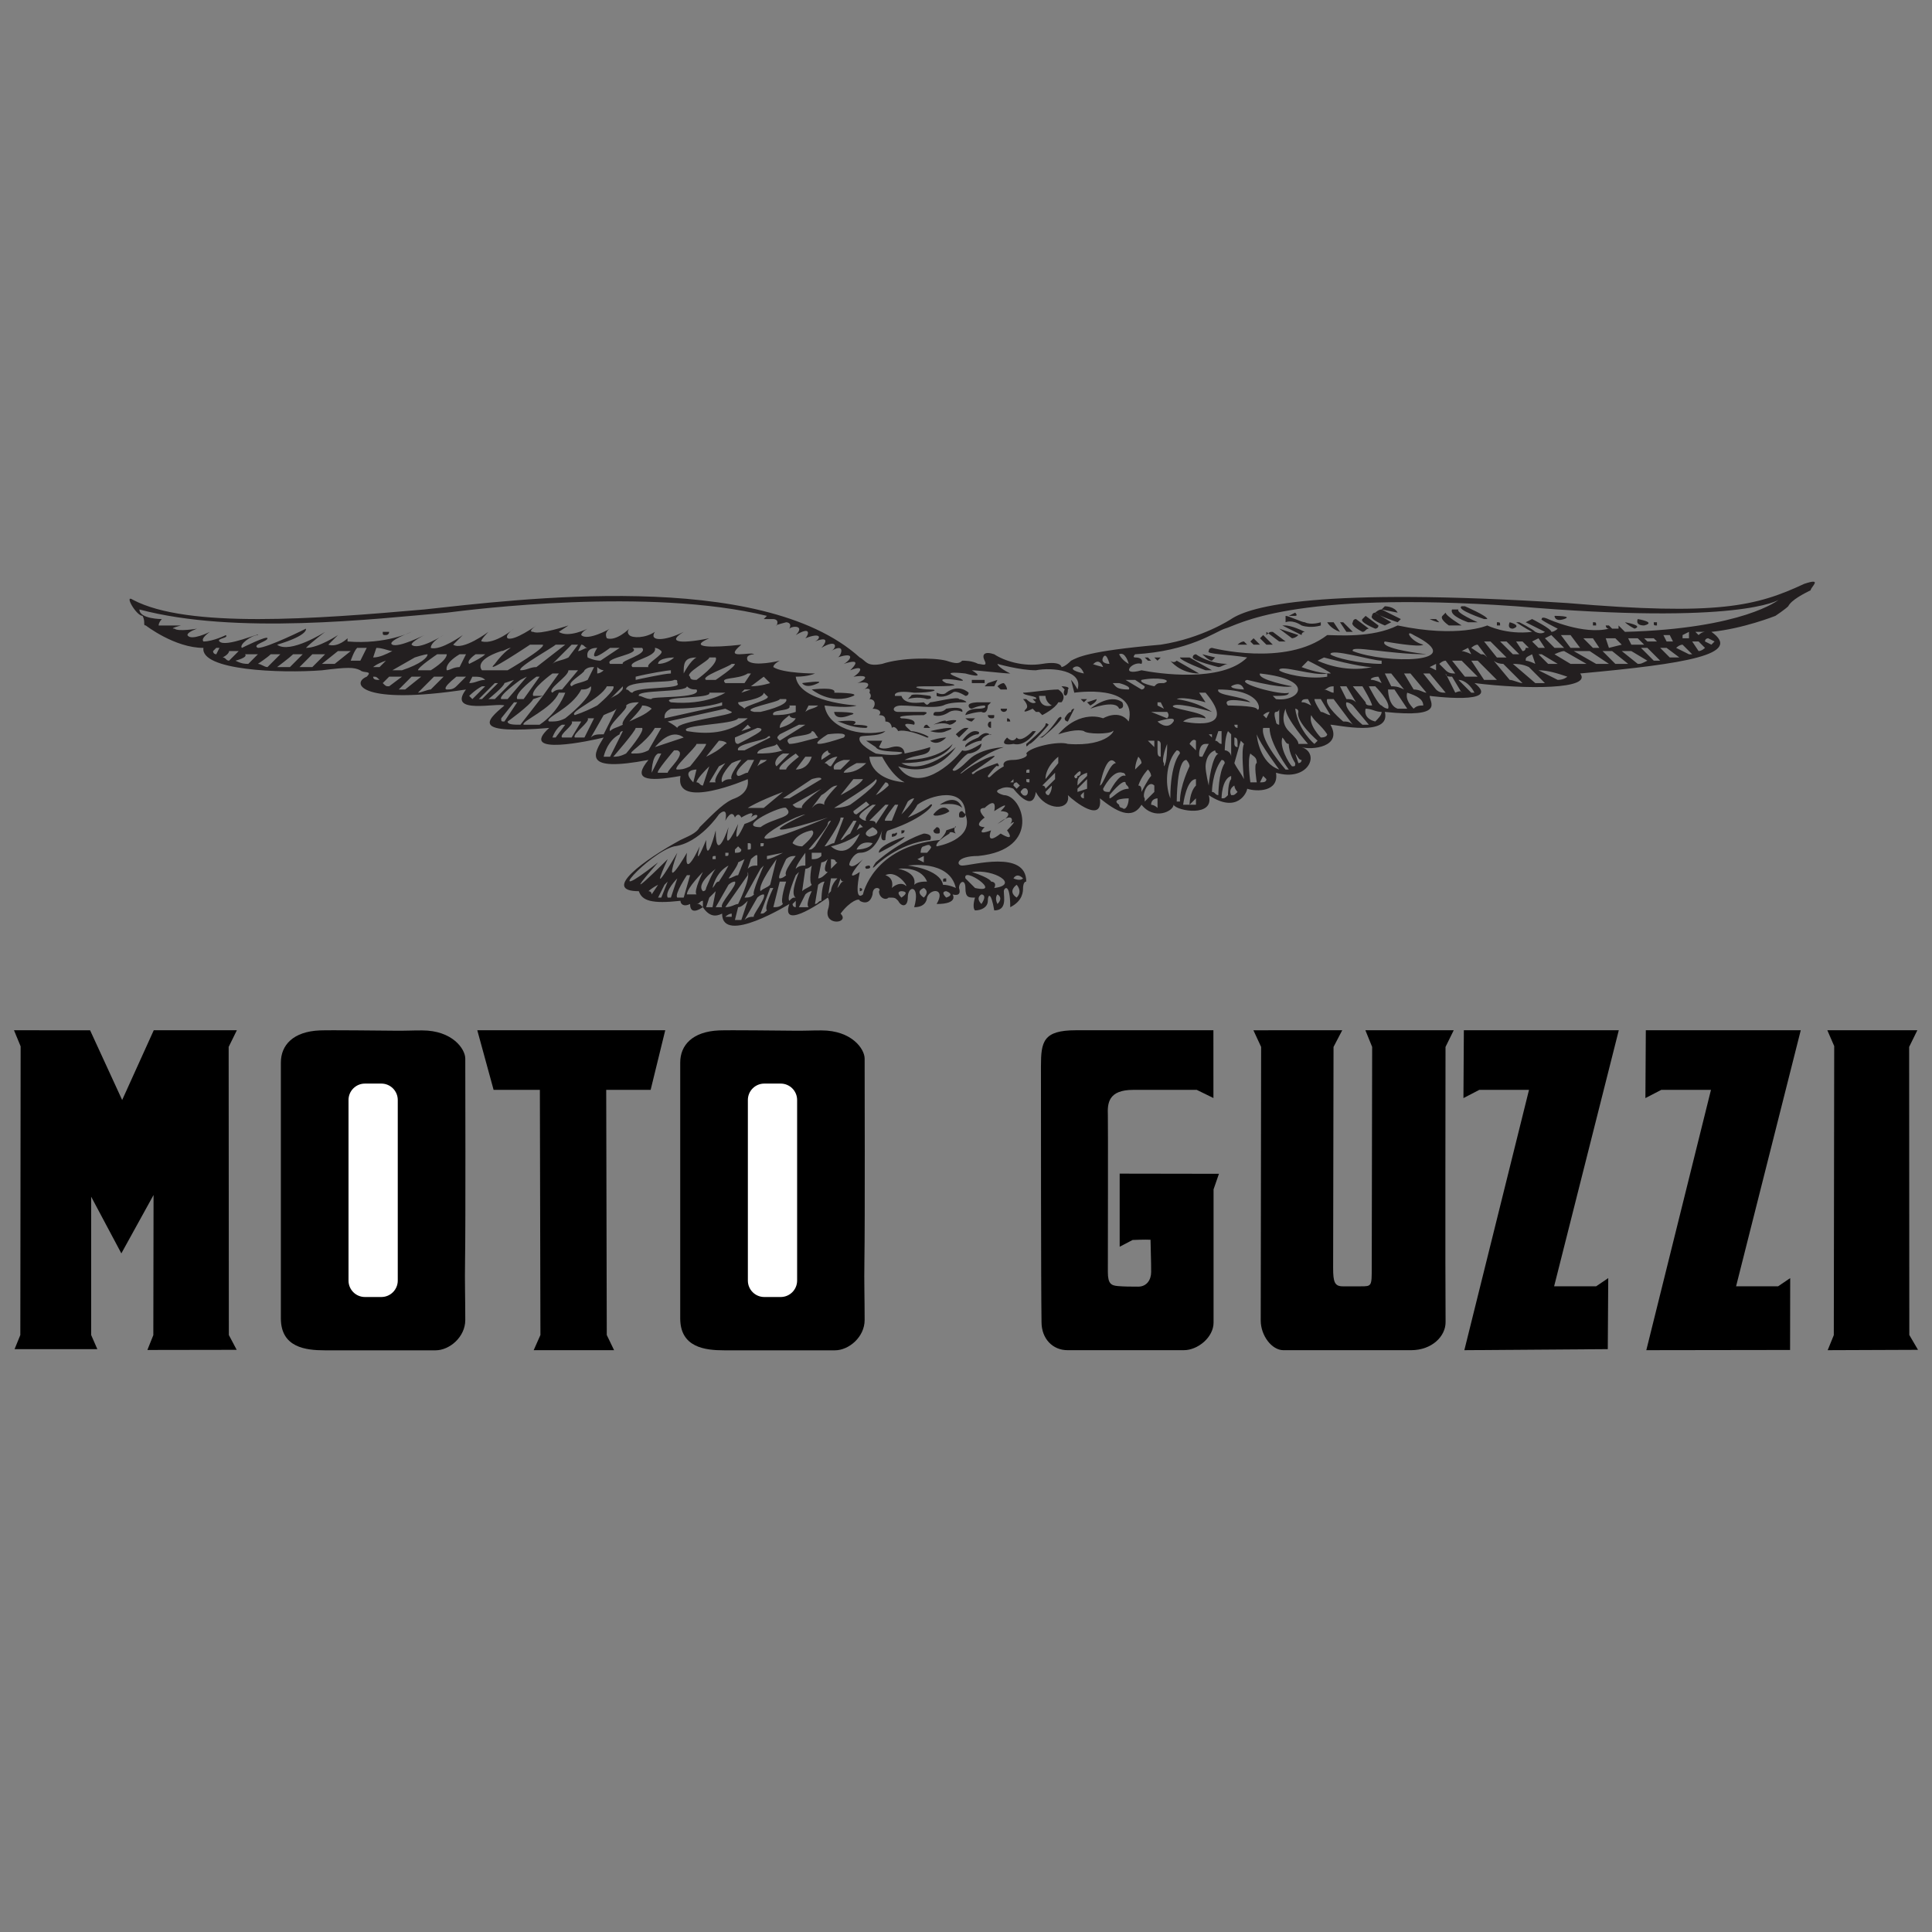 <?xml version="1.0" encoding="utf-8"?>
<!-- Generator: Adobe Illustrator 16.0.0, SVG Export Plug-In . SVG Version: 6.00 Build 0)  -->
<!DOCTYPE svg PUBLIC "-//W3C//DTD SVG 1.1//EN" "http://www.w3.org/Graphics/SVG/1.1/DTD/svg11.dtd">
<svg version="1.1" id="Layer_1" xmlns="http://www.w3.org/2000/svg" xmlns:xlink="http://www.w3.org/1999/xlink" x="0px" y="0px"
	 width="345px" height="345px" viewBox="0 0 345 345" enable-background="new 0 0 345 345" xml:space="preserve">
<rect x="0" y="0" width="345" height="345" fill="#808080" stroke="none"/>
<path fill-rule="evenodd" clip-rule="evenodd" fill="#231F20" d="M143.241,121.981c0,0,0.572,1.143,2.858,0
	C147.243,121.409,143.241,121.981,143.241,121.981L143.241,121.981z M144.957,123.124c0,0,3.43,2.858,7.433,1.143
	c1.144-0.572-3.431-0.572-3.431-0.572C149.531,122.551,144.957,123.124,144.957,123.124L144.957,123.124z M148.958,127.125
	c0,0,0,1.716,2.858,0.573C154.104,127.125,148.958,127.125,148.958,127.125L148.958,127.125z M149.531,128.841
	c0.572,0,2.285,1.143,5.145,1.143c1.144-0.571-2.287-0.571-2.287-0.571C154.104,128.269,149.531,128.841,149.531,128.841
	L149.531,128.841z M153.533,159.141c0.572,0,0.572-0.571,0-0.571V159.141L153.533,159.141z M155.248,154.567
	c0,0-1.143,0-0.572,0.573C155.819,155.14,155.248,154.567,155.248,154.567L155.248,154.567z M159.821,148.85
	c-0.571,0-0.571,0-0.571,0.572C160.393,149.422,160.393,148.278,159.821,148.85L159.821,148.85z M160.965,148.278L160.965,148.278
	h0.571c0,0.572-0.571,0.572-0.571,0.572S160.965,148.85,160.965,148.278L160.965,148.278z M171.255,145.42c0,0,0-0.571,0.571-0.571
	l0.572,0.571c0,0.572-0.572,0.572-0.572,0.572C171.255,145.992,171.255,145.992,171.255,145.42L171.255,145.42z M167.825,143.705
	c0,0,2.858-2.287,4.001,0.572C170.684,143.133,167.825,143.705,167.825,143.705L167.825,143.705z M166.682,145.42
	c0,0,1.715-2.287,2.858-0.571C168.969,145.42,166.682,145.992,166.682,145.42L166.682,145.42z M166.682,148.278l0.571-0.571
	c0.572,0,0.572,0.571,0.572,0.571c0,0.572,0,0.572-0.572,0.572C167.253,148.85,166.682,148.85,166.682,148.278L166.682,148.278z
	 M156.391,154.567c0,0,4.001-4.002,9.719-4.574c0.572-1.143-1.145-1.143-1.145-1.143s-4,1.143-8.575,5.146
	C155.248,155.711,156.391,154.567,156.391,154.567L156.391,154.567z M156.962,152.281c0,0,4.574-2.288,4.574-2.859
	C156.391,151.137,156.962,152.281,156.962,152.281L156.962,152.281z M168.397,157.426c0-0.571,0-0.571,0.572-0.571c0,0,0,0,0,0.571
	l0,0C168.397,157.426,168.397,157.426,168.397,157.426L168.397,157.426z M68.348,112.833c0,0,0,0,0.572,0h0.572
	c0,0.572-0.572,0.572-0.572,0.572C68.348,113.405,68.348,113.405,68.348,112.833L68.348,112.833z M23.755,107.116
	c9.719,5.146,32.587,3.43,52.024,1.715c16.009-1.715,60.029-7.433,77.753,8.575c1.143,0.572,1.143,1.715,4.001,1.144
	c3.431-1.144,9.148-1.144,11.435-0.572c1.715,0.572,2.287,0.572,2.858,0c0.572,0,1.714,0,2.859,0.572
	c0.571,0,1.715,0.572,1.144-0.572c-0.572-1.143,0-1.715,1.714-1.143c1.716,1.143,5.146,2.287,8.577,1.715
	c3.431-0.572,3.431,0.572,3.431,0.572s0.57,0,1.714-1.144c1.144-0.572,2.859-1.715,16.009-2.858
	c7.43-1.143,12.576-4.573,12.576-4.573c3.43-2.287,15.437-5.718,60.03-2.86c26.87,2.288,33.73,0.573,42.307-3.43
	c3.429-1.144,1.143,0.572,1.143,1.145c-1.143,0.57-3.43,1.715-4.002,2.858c-0.571,0.572-2.287,1.715-2.287,1.715
	s-5.717,2.287-11.434,2.858c5.717,4.002-4.573,5.717-23.439,7.432c2.286,2.859-9.72,2.859-18.866,1.716
	c5.145,4.001-8.005,2.286-8.005,2.286c0,1.144,2.859,4.002-8.003,2.858c1.143,4.575-8.577,2.288-9.72,2.288
	c2.286,4.001-3.431,4.573-5.144,4.001c3.43,1.143,1.14,6.29-4.576,4.574c0.572,3.43-3.431,3.43-5.145,2.858
	c0,0.572-1.716,4.573-6.861,1.144c1.146,4.001-5.717,2.858-6.288,1.715c0,1.144-3.43,2.858-5.716,0
	c-1.717,2.858-4.576,1.144-7.434-1.144c0.571,4.574-4.572,0.572-5.716-0.571c0.57,2.858-4.003,2.858-5.719-0.572
	c-0.571,4.001-4.001-0.572-4.001-0.572s-1.144-0.573-2.286,0c-1.716,0.572,0.57,1.144,0.57,1.144c3.43,0,6.861,9.718-4.573,10.863
	c-4.002,0-4.002,1.714-2.859,1.714c1.714,0,11.435-2.858,11.435,2.859c-0.573,0-0.573,1.144-0.573,1.144
	c0,0.571,0,2.287-2.286,3.431c0-4.574-1.144-3.431-1.144-2.859c0,1.144,0.572,3.431-1.716,3.431
	c-0.57-3.431-1.143-2.858-1.143-1.715s-1.144,1.715-2.287,1.715c-0.572-0.571,0-2.287,0-2.287c-1.143,0-1.715,0-1.715-1.715
	s-1.143-1.144-1.143,0c0.571,1.715-1.144,1.144-1.144,1.144s1.144,1.715-2.858,1.715c1.715-2.858-1.143-2.858-1.715-1.144
	c0,0,0,1.716-2.288,1.716c1.145-4.002-1.144-4.002-1.144-1.716c0,1.716-1.142,1.716-1.715,0.572
	c-0.572-0.572-0.572-0.572-1.715-0.572c-0.572,0.572-1.715,0-1.715-1.144c0.572-0.571-1.143-1.143-1.143,0.572
	c-0.572,2.287-2.287,1.144-2.287,1.144c0-0.572-1.716,0-3.43,2.287c1.713,1.714-2.86,2.285-2.287-0.572c0.57-1.715,0-2.287,0-2.287
	s-8.577,6.29-6.862,1.144c0,0-12.006,7.434-12.006,1.716c-1.144,0.57-2.287,0.57-3.43-1.144c-1.715,1.144-2.287,0.571-2.287-0.572
	c-1.144,0.572-1.715,0-1.715-0.571c-5.146,0.571-6.861,0-7.433-1.716c-6.86,0,1.144-5.717,7.433-9.147
	c1.144-0.571,2.858-1.143,3.43-2.286c2.858-2.858,4.573-4.574,6.288-5.146c2.858-1.143,2.288-3.43,2.288-3.43
	s-13.149,5.717-12.006-0.573c-6.289,1.145-8.576,0.573-5.716-2.858c-12.008,2.288-9.72-1.144-8.005-4.001
	c-2.287,0.571-15.436,3.43-9.719-1.715c-13.721,1.144-11.434-1.143-8.004-4.001c-1.143-0.572-10.29,1.715-6.86-2.858
	c-18.866,2.858-20.581-1.143-17.723-2.288c1.144-1.144-0.571-0.572-1.143-1.144c-1.143-0.571-2.287-0.571-6.86,0
	c-7.433,0.572-21.726,0-21.154-4.001c-5.145,0-10.291-4.001-10.291-4.001c-0.572,0,0-0.573-0.572-1.715
	C24.327,109.975,22.04,105.972,23.755,107.116L23.755,107.116z M178.116,118.55c0,0,4.002,1.143,6.859,1.143
	c2.859-0.571,8.576,0,7.433,3.431c-0.57-1.143-1.144-1.715-1.144-1.715l0.573,2.286c0,0,11.433-1.714,9.717,5.146
	c-1.714-2.287-4.573-0.572-4.573-0.572s-4.001-1.715-8.003,2.858c3.43-1.144,4.573-0.572,4.573-0.572
	c0.572,0.572,4.572,0.572,5.146,0c0.57-0.572-0.573,2.858-8.003,2.287c-1.716-0.572-6.862,0.572-7.433,1.715
	c0.57,0.572-1.144,1.144-2.287,1.144c-2.286,0-1.716,1.143-1.716,1.143s-1.143,0.572-2.286,1.715c-0.572,0.573-0.572,0-0.572,0
	s1.716-2.286,1.716-1.715c0.572,0,0-0.57,0-0.57s-3.431,1.142-4.003,1.715c-0.572,0.571-0.572,0-0.572,0s3.432-2.288,4.002-2.859
	c0.573-0.572-2.857,0.572-5.716,2.859c-1.715,1.144,3.43-3.431,7.432-4.574c0.572,0-4.002,0-6.289,2.287
	c-2.858,2.858-2.858,1.715-2.858,1.715s2.287-2.858,2.858-2.858c0.571,0,2.287-0.571,2.287-1.715
	c0.572-0.572-2.287,1.715-3.43,1.144c-1.715,2.288-8.003,8.004-11.434,2.858c6.861,2.288,10.291-3.43,10.291-3.43
	s-5.718,5.145-9.718,2.859c8.003,0,9.146-3.431,9.146-3.431s-2.287,2.858-8.576,2.858c2.288-1.144,4.574-0.572,4.574-2.287
	c-1.715,0.572-4.574,1.143-4.574,1.143s0-1.715-2.287-1.143c-1.715,0.572-2.287,0-2.287,0l0.572-1.144h-2.858l1.715,1.144
	c0.571,1.143,5.716,0.572,4.574,1.143c-1.145,0.572-4.574,0-4.574,0s-3.43-1.715-2.858-2.858c0-0.572,3.43,0,4.573-1.144
	c-4.573,1.144-10.29-0.572-10.863-4.573c4.573,0.572,5.718,0,5.718,0s-10.291-0.572-10.863-5.146c2.287,0,3.43-0.572,3.43-0.572
	s-5.717,0-7.432-1.143c0-0.572,1.144-1.144,1.144-1.144s-4.573,1.144-5.716,0c-0.573-1.143,1.143-1.143,1.143-1.143
	c-0.573-0.572-5.718,1.143-2.288-1.715c-5.145,0.572-9.718,0.572-5.717-1.143c-5.718,1.143-7.432,0.571-4.573-1.144
	c-3.43,1.715-6.288,1.715-5.146,0c-1.715,1.144-4.001,1.144-4.573,0.572s0-1.143,0-1.143s-2.287,2.286-4.002,1.715
	c-0.572-1.144,0.572-1.715,0.572-1.715s-4.003,2.286-5.146,1.143c0-0.572,1.144-1.143,1.144-1.143s-3.43,1.715-5.145,0.571
	l1.715-1.143c0,0-5.145,1.715-6.288,1.143c-1.143,0,0.572-1.143,0.572-1.143s-4.001,2.858-5.146,2.287
	c-0.572-0.572,1.145-1.715,1.145-1.715s-3.43,2.858-5.718,2.286c-0.572,0,1.143-1.715,1.143-1.715s-4.573,3.43-6.288,2.287
	c0.572-0.572,1.715-1.715,1.715-1.715s-4.001,2.858-5.716,2.287c0-1.144,2.287-2.287,2.287-2.287s-4.573,2.858-5.717,1.715
	c0-0.572,2.285-1.715,2.285-1.715s-4.573,2.287-5.716,1.715c-1.144-0.572,3.431-2.287,3.431-2.287s-4.575,2.287-11.435,1.715v-0.571
	c0,0-1.715,1.715-3.43,1.143c0.571-0.572,1.715-1.715,1.715-1.715s-3.431,2.287-5.718,2.287c1.145-1.144,3.43-2.858,3.43-2.858
	s-6.288,4.002-8.575,2.287c5.717-1.715,5.145-2.858,5.145-2.858s-6.86,3.43-8.575,3.43c-1.145-0.572,1.715-1.144,1.715-1.715
	c0-0.572-4.575,1.715-4.575,1.715c-0.57-0.572,1.715-2.287,2.86-2.287c0.57-0.572-5.718,2.287-6.862,1.143
	c-0.571-0.571,1.715-0.571,1.144-1.143c0,0-2.287,1.143-4.001,1.143c-0.572-0.571,1.143-1.715,1.143-1.715s-3.43,1.715-4.001,0.572
	c0-0.572,1.715-1.143,1.715-1.143s-3.43,0.571-4.001,0c-1.144,0,1.143-0.572,1.143-0.572h-4.001c0-0.573,0.571-1.144,0.571-1.144
	s-4.002,0-4.002-1.715c17.151,4.573,41.735,1.715,54.885,0.57c4.573-0.57,36.018-4.573,57.17,0.573l-0.572,0.572h1.715
	c0,0,1.144,0,0.572,1.144c-0.572,0,1.715-0.573,1.715-0.573s1.144,0,0.572,1.145c0.572-0.572,2.858-0.572,1.144,1.143
	c2.858-1.715,2.287,0,1.715,0.572c2.86-1.144,2.86,0,1.715,0.571c2.858-1.143,1.715,0.572,1.145,1.144
	c2.858-1.715,2.858,0,1.714,0.572c2.859-1.715,1.716,1.143,1.145,1.143c3.43-1.143,2.285,0.572,1.143,1.144
	c3.43-1.144,1.715,0.572,1.142,1.143c2.859-1.143,1.716,0.572,0.573,1.144c4.002-0.572,1.144,1.145,0.572,1.145
	c3.43-0.572,1.715,1.143,1.144,1.143c1.715-0.573,1.143,0.571,1.143,0.571c0.572,0.572,0,1.145,0,1.145
	c1.144,0,1.144,1.143,0.572,1.715c1.143,0,1.715,0.57,1.143,1.143c1.144,0,1.144,0.572,1.144,1.144c1.144,0,1.144,1.143,1.144,1.143
	c0.571-0.571,1.143,0.572,1.143,0.572s1.144-0.572,5.146,1.144c1.144,0-1.715-1.144-2.859-1.144
	c-0.572-0.572-2.287-1.715,0.572-1.143c0.573-1.144-2.286-1.144-2.286-1.144s-1.716-0.572,4-0.572c1.145-0.573,0-0.573,0-0.573
	s-4,0-4.573,0c-1.143,0-1.143-1.142,0.573-1.142c2.286,0,5.717,0.572,7.432,0c1.143-0.572,2.858-0.572,4.001-0.572
	c0.572,0-0.572-0.571-1.143-0.571c0-0.573-4.573,0.571-5.145,0.571c-0.572,0.572-0.572,0.572-1.145,0c-0.57,0-3.43,0.572-4-1.144
	h-1.145c0,0-0.571-1.143,3.43-0.572c3.431,0,4.574-0.571,2.859-0.571s-4.003-0.573-1.145-0.573c2.859,0,8.004,0,4.003-0.57
	c-2.287-1.145,1.715-0.572,1.715-0.572s2.857,0.572,0-0.573c-2.858-1.144,1.715-0.572,1.715-0.572s4.002,1.145,1.143-0.572
	c1.145,0,5.718,0.572,6.861,0.572C178.116,119.122,178.116,118.55,178.116,118.55L178.116,118.55z M66.633,117.406
	c1.144,0,2.287-0.571,3.43-1.143c-0.572,0-1.715-0.572-2.858-0.572L66.633,117.406L66.633,117.406z M65.489,115.691
	c-0.571,0-1.143,0-1.715,0c-0.571,0.572-1.143,2.287-1.143,2.287c0.572,0,1.143,0,1.715,0L65.489,115.691L65.489,115.691z
	 M62.631,116.263c-0.572,0-1.715,0-2.287,0l-2.858,2.287c0.57,0,1.715,0,2.286,0L62.631,116.263L62.631,116.263z M58.057,116.835
	c-1.143,0-1.715,0-2.285,0c-0.573,0.571-2.288,2.287-2.288,2.287c0.572,0,1.715,0,2.288,0L58.057,116.835L58.057,116.835z
	 M54.055,116.835c-0.572,0-1.143,0-1.715,0c-0.572,0.571-2.858,2.287-2.858,2.287c1.144,0,1.715,0,2.287,0L54.055,116.835
	L54.055,116.835z M50.054,116.835c-0.572,0-1.715,0-1.715,0c-0.572,0.571-2.287,1.715-2.287,1.715c0.57,0,1.143,0.572,1.715,0.572
	L50.054,116.835L50.054,116.835z M46.052,116.835c-0.572,0-1.145,0-2.288,0c0.573,0.571-1.715,1.143-1.715,1.143
	c1.144,0.572,1.715,0.572,2.288,0.572L46.052,116.835L46.052,116.835z M42.622,116.263c-0.573,0-1.145,0-1.716,0
	c0,0.572-1.144,1.143-1.144,1.143c0.572,0,0.572,0.572,1.144,0.572L42.622,116.263L42.622,116.263z M39.19,115.691
	c-0.571,0-0.571,0-0.571,0l-0.572,0.572c0,0.572,0.572,0.572,0.572,0.572L39.19,115.691L39.19,115.691z M67.776,121.409
	c-0.572-0.573-0.572-0.573-1.144-0.573C66.633,121.409,67.205,121.409,67.776,121.409L67.776,121.409L67.776,121.409z
	 M83.784,121.981c1.145,0,1.715-0.572,2.858-0.572c-0.572-0.573-1.144-0.573-2.287-0.573L83.784,121.981L83.784,121.981z
	 M86.643,122.551c-0.572,0-0.572,0-0.572,0c-1.142,0.573-2.287,1.715-2.287,1.715l0.572,0.573L86.643,122.551L86.643,122.551z
	 M106.651,120.265c0,0,0.573,0,1.145-0.572c0,0-0.571,0-1.145-0.571V120.265L106.651,120.265z M92.36,125.411h-0.571l-2.287,2.858
	c0,0.572,0,0.572,0.57,0.572L92.36,125.411L92.36,125.411z M108.939,124.839c0.572-0.573,1.144-0.573,1.715-1.145
	c0.572-0.571,0.572-0.571,0.572-1.144L108.939,124.839L108.939,124.839z M100.936,129.413h-0.573
	c-1.143,0.571-1.715,2.287-1.715,2.287s0,0,0.572,0L100.936,129.413L100.936,129.413z M112.37,128.841
	c1.143-0.572,2.858-1.144,4.001-2.287c0,0-0.57-0.572-1.715-0.572C114.656,126.554,112.37,128.841,112.37,128.841L112.37,128.841z
	 M111.226,130.556c-0.572,0-0.572,0.572-0.572,0.572c-2.287,1.143-2.858,4.001-2.858,4.001s0.572,0,1.144,0L111.226,130.556
	L111.226,130.556z M118.086,134.557h-0.572c-1.144,0.572-1.144,3.431-1.144,3.431l0,0L118.086,134.557L118.086,134.557z
	 M126.091,135.129c1.143-0.572,2.286-1.143,3.43-2.287c0.572,0,0-0.572-1.144-0.572L126.091,135.129L126.091,135.129z
	 M124.375,137.416c0,0-2.858,0-0.572,2.288L124.375,137.416L124.375,137.416z M135.238,136.844c0.57-0.57,1.143-0.57,1.715-1.143
	c0,0-0.572,0-1.145,0L135.238,136.844L135.238,136.844z M68.919,117.978c-1.715,0.572-2.287,1.144-2.287,1.144s0.572,0,1.144,0
	L68.919,117.978L68.919,117.978z M83.784,118.55c1.145-0.572,2.287-1.144,2.858-1.715c-0.572,0-1.144,0-1.714,0
	C84.929,116.835,83.212,117.978,83.784,118.55L83.784,118.55z M103.222,116.263c0.571,0,1.145-0.572,1.715-0.572
	c-0.57,0-0.57-0.572-1.144-0.572L103.222,116.263L103.222,116.263z M117.515,118.55c1.145,0,2.287-0.572,2.859-1.144
	C120.374,117.406,117.515,117.406,117.515,118.55L117.515,118.55z M122.089,120.265v-0.572c0-1.715,0.572-2.287,2.287-2.287
	C123.232,117.978,122.089,120.265,122.089,120.265L122.089,120.265z M136.381,120.836c0.572,0.573,1.144,1.145,1.144,1.145
	s-1.716,0.57-3.431,0.57L136.381,120.836L136.381,120.836z M76.353,116.835c-0.573,0-2.288,0.571-2.288,0.571l-4.001,2.287
	c0.571,0,1.143,0,1.716,0C75.209,118.55,76.353,117.406,76.353,116.835L76.353,116.835z M79.783,116.835c-0.572,0-1.144,0-1.715,0
	c0,0-3.43,2.287-3.43,2.858c0.571,0,1.142,0,2.287,0C76.924,119.693,79.783,117.978,79.783,116.835L79.783,116.835z M83.212,116.835
	h-1.143c-2.858,1.715-2.287,2.858-2.287,2.858c0.572,0,1.143-0.571,2.287-0.571L83.212,116.835L83.212,116.835z M71.779,120.836
	c-1.145,0-1.716,0-2.288,0l-1.144,1.145c0.572,0.57,0.572,0.57,1.144,0.57L71.779,120.836L71.779,120.836z M75.209,120.836h-1.715
	l-2.288,2.288c0.573,0,1.144,0,1.144,0L75.209,120.836L75.209,120.836z M79.211,120.836c-0.572,0-1.144,0-1.717,0l-2.856,2.858
	c0.571,0,1.715-0.571,2.287-0.571L79.211,120.836L79.211,120.836z M83.212,120.836c-0.572,0-1.143,0-1.715,0
	c-2.858,2.288-1.715,2.288-1.715,2.288c0.572,0,1.143,0,1.715-0.573L83.212,120.836L83.212,120.836z M91.217,115.691
	c-0.573,0-1.145,0.572-1.715,0.572c-5.146,1.715-3.431,3.43-3.431,3.43s1.716,0,4.573,0c0,0,6.861-4.001,6.29-4.573
	c-0.572,0-1.715,0-2.287,0c0,0-8.576,5.717-6.288,3.43C90.072,116.263,91.217,115.691,91.217,115.691L91.217,115.691z
	 M100.936,115.12c-0.573,0-1.145,0-1.716,0c-0.572,0.572-6.86,4.002-6.289,4.573c1.144,0,1.715-0.571,2.858-0.571L100.936,115.12
	L100.936,115.12z M103.222,115.12c-0.571,0-0.571,0-1.144,0l-3.43,3.43c0.572-0.572,1.715-0.572,2.858-1.144L103.222,115.12
	L103.222,115.12z M116.943,133.414c0.572-0.572,2.858-3.43,5.146-1.715L116.943,133.414L116.943,133.414z M119.801,120.265
	c0-0.572,0-0.572,0-0.572c-0.571,0-4,0.572-6.289,1.144v0.573C113.513,121.409,118.659,120.265,119.801,120.265L119.801,120.265z
	 M119.801,125.411c6.29,0.572,9.719-1.716,9.719-1.716s-1.144,0-2.858,0C127.234,124.839,117.515,124.267,119.801,125.411
	L119.801,125.411z M128.949,125.982c0-0.572,0-0.572,0-0.572s-2.858,1.144-9.147,1.144c-1.142,0.57-1.142,1.143-1.142,1.715
	L128.949,125.982L128.949,125.982z M122.661,130.556c3.43,0.572,7.432,0.572,10.863-2.287c-1.145,0-1.145,0-1.715,0
	C131.235,129.413,120.944,129.413,122.661,130.556L122.661,130.556z M134.094,123.124c-0.57,0-0.57,0-1.144,0l-0.571,0.571
	L134.094,123.124L134.094,123.124z M143.813,127.125c0.572-0.57,1.715-0.57,2.287-1.142c-0.571,0-1.143,0-1.715,0L143.813,127.125
	L143.813,127.125z M142.098,125.982h-1.144c0.572,1.142-3.43,0.572-2.858,1.715c1.144,0,2.287,0,4.002-0.573V125.982
	L142.098,125.982z M134.094,129.984c-0.57-0.571-0.57-0.571-0.57-0.571s-0.573,0.571-1.145,1.143L134.094,129.984L134.094,129.984z
	 M135.238,134.557c1.143,0,2.858,0,4.573-0.571c-0.572,0-0.572-0.572-1.144-1.144C138.668,133.414,135.238,133.414,135.238,134.557
	L135.238,134.557z M142.098,128.269c-1.144,0-1.144-0.572-1.144-0.572c-0.572,0.572-1.715,1.144-1.715,2.287
	C139.24,129.984,141.526,129.413,142.098,128.269L142.098,128.269z M140.955,132.842c1.144,0,2.858-0.572,5.145-1.143
	c-0.571-0.572-0.571-1.144-1.143-1.144C144.957,131.699,139.24,131.127,140.955,132.842L140.955,132.842z M140.955,134.557
	c-0.572,0-1.143,0-1.143,0c-1.144,0.572-1.715,1.716-1.144,2.287L140.955,134.557L140.955,134.557z M142.098,137.416
	c1.143,0,2.287-0.572,2.858-2.287h-1.144L142.098,137.416L142.098,137.416z M147.816,131.127c0,0-5.718,3.43,2.858,0.572
	C151.816,130.556,147.816,131.127,147.816,131.127L147.816,131.127z M148.387,134.557c-0.57,0-0.57-0.571-0.57-0.571
	c-1.144,0.571-1.144,1.143-1.144,1.715L148.387,134.557L148.387,134.557z M150.674,137.988c1.715,0,2.858-0.573,4.001-1.715
	c-0.571,0-1.143,0-1.715,0C152.961,136.273,150.674,137.416,150.674,137.988L150.674,137.988z M139.812,141.418
	c-4.573,1.715-6.288,2.858-6.288,2.858s1.143,0,2.858,0L139.812,141.418L139.812,141.418z M154.104,139.132
	c-0.572,0-1.144,0-1.715,0l-2.286,2.858C150.103,141.99,153.533,140.274,154.104,139.132L154.104,139.132z M156.391,141.99
	c1.143-0.572,2.287-1.716,2.287-1.716c0-0.57-0.572-0.57-0.572-0.57L156.391,141.99L156.391,141.99z M156.391,139.132
	c0,0.572-7.433,5.145-7.433,5.145s1.716,0,2.858-0.572C151.816,143.705,157.534,139.704,156.391,139.132L156.391,139.132z
	 M146.673,140.847l-5.146,2.858c0.572,0.572,0.572,0.572,1.715,0.572C142.67,143.705,146.673,140.847,146.673,140.847
	L146.673,140.847z M131.235,151.708l0.573-0.572l0.571,0.572c0,0.573-0.571,0.573-1.144,0.573
	C131.235,152.281,131.235,152.281,131.235,151.708L131.235,151.708z M133.523,151.137c0-0.572,0-0.572,0-0.572
	c0.57,0,0.57,0,0.57,0.572s0,0.572-0.57,0.572C133.523,151.708,133.523,151.708,133.523,151.137L133.523,151.137z M135.809,150.565
	L135.809,150.565c0.573,0,0.573,0,0.573,0c0,0.572,0,0.572-0.573,0.572C135.809,151.137,135.809,151.137,135.809,150.565
	L135.809,150.565z M129.521,152.281c0,0,0,0,0.572,0l0,0c0,0.572,0,0.572-0.572,0.572
	C129.521,152.853,129.521,152.853,129.521,152.281L129.521,152.281z M127.234,153.423c0-0.57,0-0.57,0.571-0.57c0,0,0,0,0,0.57l0,0
	C127.234,153.423,127.234,153.423,127.234,153.423L127.234,153.423z M128.377,145.42c0,0-3.43,5.145-8.003,5.717
	c-4.573,1.145-13.723,11.435-2.859,2.859c-8.003,9.147,1.716-0.573,1.716-0.573s-4.002,8.577,1.714-1.142
	c-2.858,8.003,1.716,0,1.716,0c-0.572,5.145,2.287-1.145,2.287-1.145c-1.144,4.575,1.144-1.144,1.144-1.144
	c0,5.146,1.714-1.715,1.714-1.715c0,6.289,2.287-0.571,2.287-0.571c-1.144,5.716,1.716-0.572,1.716-0.572
	c-1.145,5.146,1.142,0,1.142,0c3.431-1.144,2.288-2.287,1.144-1.144c1.145-1.715-1.715,0-1.715,0c-0.571-1.143-1.144,0-1.144,0
	c-0.572-1.715-1.715,0.572-1.715,0.572C130.092,143.705,128.377,145.42,128.377,145.42L128.377,145.42z M140.383,144.277
	c-0.571-0.572-9.147,3.43-4.574,3.43C138.096,145.992,142.098,145.992,140.383,144.277L140.383,144.277z M143.813,145.42
	c-3.43,0.572-16.579,9.147,4.003,0.572C131.235,151.137,143.813,145.42,143.813,145.42L143.813,145.42z M117.515,157.998
	c-1.144,0.571-1.714,1.143-1.714,1.143c0.57,0,0.57,0.572,0.57,0.572L117.515,157.998L117.515,157.998z M136.953,153.423
	c0.572,0,1.715-0.57,2.858-1.142l-2.858,0.572V153.423L136.953,153.423z M130.092,154.567c-2.287,1.145-2.858,4.002-2.858,4.002
	c0.571-0.571,0.571-1.144,1.143-1.144C128.377,157.426,129.521,155.711,130.092,154.567L130.092,154.567z M127.805,155.14
	c-2.858,2.286-2.858,3.43-2.286,4.001c0.572,0,0.572-0.571,0.572-0.571S127.234,155.711,127.805,155.14L127.805,155.14z
	 M125.519,155.711c0,0-2.858,2.858-2.858,4.001c0.572,0,1.143,0,1.715,0C123.804,159.141,125.519,155.711,125.519,155.711
	L125.519,155.711z M120.944,156.854c0,0-2.285,2.286-1.714,3.43h0.571L120.944,156.854L120.944,156.854z M125.519,160.856
	c-0.572,0-0.572,0.571-1.144,0.571c0.572,0,0.572,0,1.144,0.572V160.856L125.519,160.856z M138.668,153.423
	c0,0-3.43,4.575-2.859,5.717c0.573-0.571,1.145-0.571,1.716-1.143L138.668,153.423L138.668,153.423z M130.664,163.144
	c-0.571,0-1.143,0.57-1.143,0.57s0.572,0,1.143,0V163.144L130.664,163.144z M148.387,155.14c0.571-0.573,0.571-0.573,1.145-1.144
	c-0.573,0,0-0.573-1.145-0.573V155.14L148.387,155.14z M142.098,160.856c-0.572,0.571-0.572,0.571-0.572,0.571s0,0.572,0.572,0.572
	V160.856L142.098,160.856z M149.531,158.569c0.572-0.571,0.572-1.144,1.143-1.144c-0.571,0-0.571-0.571-0.571-0.571L149.531,158.569
	L149.531,158.569z M155.248,135.129c0,0,0,4.003,6.289,4.575c-2.287-1.145-4.002-4.575-4.002-4.575H155.248L155.248,135.129z
	 M155.819,147.707c0,0-2.287,1.143-0.572,1.715C158.106,148.85,155.819,147.707,155.819,147.707L155.819,147.707z M148.387,151.137
	c0,0,2.859,2.859,5.146-2.287C151.246,150.565,148.387,151.137,148.387,151.137L148.387,151.137z M160.965,159.141
	c0,0-1.145,0,0,1.144C162.679,159.141,160.965,159.141,160.965,159.141L160.965,159.141z M164.966,158.569c0,0-1.715,0.571,0,1.715
	C166.11,159.141,164.966,158.569,164.966,158.569L164.966,158.569z M168.969,159.141c0,0-1.144,0,0,1.144
	C170.684,159.713,168.969,159.141,168.969,159.141L168.969,159.141z M162.107,154.567c0,0,5.718,0.573,6.29,3.431
	c1.143,0,2.287,0.571,2.287,0.571C169.54,153.423,162.107,154.567,162.107,154.567L162.107,154.567z M160.393,155.14
	c0,0,3.431,0.572,2.858,2.858c0.573-0.572,1.715-0.572,2.288-0.572C164.396,154.567,160.393,155.14,160.393,155.14L160.393,155.14z
	 M159.25,158.569c0,0,1.143-1.144,2.287-0.571c1.143,1.143-1.144-2.858-3.43-1.715C159.821,156.854,159.25,158.569,159.25,158.569
	L159.25,158.569z M144.957,148.278c-2.858,0.572-3.43,2.287-3.43,2.287s0.572,0.572,1.715,0.572
	C143.241,151.137,146.1,148.85,144.957,148.278L144.957,148.278z M152.961,148.278c0,0,0.572-0.571,1.144-0.571
	c-0.572-0.572-0.572-0.572-0.572-0.572L152.961,148.278L152.961,148.278z M155.248,143.705c-0.572-0.572-0.572-0.572-0.572-0.572
	l-2.287,1.715c0,0,0,0.571,0.572,0.571L155.248,143.705L155.248,143.705z M160.965,145.42c0.571-0.571,1.714-1.715,2.286-2.858
	c-0.572,0-1.144,0.572-1.144,0.572L160.965,145.42L160.965,145.42z M182.688,141.99c-0.57-0.572-0.57-0.572,0-1.144
	C183.832,140.274,183.832,142.562,182.688,141.99L182.688,141.99z M180.402,139.704l0.572-0.572v0.572l0,0H180.402L180.402,139.704z
	 M180.975,140.274c0-0.57,0.57-0.57,0.57-0.57l0.573,0.57l-0.573,0.573L180.975,140.274L180.975,140.274z M183.262,139.132
	c0,0,0,0,0.57,0l0,0c0,0.572,0,0.572,0,0.572C183.262,139.704,183.262,139.704,183.262,139.132L183.262,139.132z M183.262,137.988
	c0-0.573,0-0.573,0.57-0.573c0,0,0,0,0,0.573l0,0C183.262,137.988,183.262,137.988,183.262,137.988L183.262,137.988z
	 M191.838,138.559c0,0,0,0,0.57-0.571c0,0,0.572-0.573,0.572,0c0,0,0,0.571-0.572,0.571
	C192.408,139.132,191.838,139.132,191.838,138.559L191.838,138.559z M220.423,132.842c0-0.572,0-1.143,0-1.143
	c0.57,0,0.57,0.571,0.57,1.143v0.572C220.423,133.414,220.423,132.842,220.423,132.842L220.423,132.842z M220.423,129.413h0.57l0,0
	c0,0.571,0,0.571,0,0.571S220.423,129.984,220.423,129.413L220.423,129.413z M193.552,120.265c0,0-2.857-0.572-1.714-1.143
	C192.98,118.55,193.552,120.265,193.552,120.265L193.552,120.265z M196.981,119.122c0,0-2.286-0.572-1.714-0.572
	C196.41,117.406,196.981,119.122,196.981,119.122L196.981,119.122z M198.124,118.55c0,0-1.714,0-1.143-1.144
	C197.554,116.263,198.124,118.55,198.124,118.55L198.124,118.55z M199.268,117.978v-0.572V117.978v0.572V117.978L199.268,117.978z
	 M201.555,118.55c0,0-1.142-0.572-1.714-1.715C200.983,116.263,201.555,118.55,201.555,118.55L201.555,118.55z M175.257,159.713
	c0,0-1.144,0.571,0,1.715C176.4,159.713,175.257,159.713,175.257,159.713L175.257,159.713z M181.545,157.998
	c0,0-1.714,1.143,0,2.286C182.688,159.141,181.545,157.998,181.545,157.998L181.545,157.998z M178.116,159.713
	c0,0-0.573,0.571,0,1.715C179.259,160.284,178.116,159.713,178.116,159.713L178.116,159.713z M180.975,156.854
	c0,0,1.144,0.571,1.714,0C181.545,155.711,180.975,156.854,180.975,156.854L180.975,156.854z M172.398,156.854
	c-0.572-2.288,6.86,2.858,1.715,1.715C174.686,159.141,172.398,156.854,172.398,156.854L172.398,156.854z M176.973,157.426
	c0,0,1.144,0,0.57,1.144c4.575-0.571,0-3.43-4.002-2.858C176.973,156.854,176.973,157.426,176.973,157.426L176.973,157.426z
	 M176.973,148.278c0,0-1.144,2.858,1.716,0.572c2.856,1.715,1.143-0.572,1.143-0.572s2.287-2.287,0.571-1.143
	c0.572-0.572,0.572-2.287-2.286,0c4.002-2.287,0.572-2.287,0.572-2.287c2.286-2.287-1.146,0-1.146,0
	c0.573-2.858-1.714-0.572-1.714-0.572c-1.716,0,0,1.715,0,1.715c-2.288,1.715,0,1.715,0,1.715
	C174.113,149.422,176.973,148.278,176.973,148.278L176.973,148.278z M164.966,153.996v-1.143l-1.142,0.57L164.966,153.996
	L164.966,153.996z M164.396,152.281h1.143c0,0,1.144-1.145,0.572-1.145c0-0.572-1.145,0-1.145,0
	C164.396,151.137,164.396,152.281,164.396,152.281L164.396,152.281z M154.104,159.713c0,0,1.715-8.576,13.721-9.72
	c1.144-1.143,1.144-1.715,1.144-1.715l1.715-0.571c0-0.572-0.572,0.571,0,1.143c0,0-1.144-0.572-1.144,0
	c-2.858,1.715-2.287,2.287-2.287,2.287s6.86-1.144,5.145-5.717c0-5.146-6.288-3.43-8.575-1.715
	c-0.573,1.144-1.716,2.287-1.716,2.287s2.858-1.143,4.003-2.287c1.143-0.572-0.572,2.287-7.433,4.573
	c-0.572,0-0.572,1.715-0.572,1.715s-1.144,0.572-0.572-1.715c-1.143,3.43-2.858,4.003-4.001,4.003c-1.144,0-2.287,2.286-1.716,2.286
	c0.573,0.573,2.288-1.144,2.288-1.144s-4.001,4.575-0.572,2.288C152.389,161.428,154.104,159.713,154.104,159.713L154.104,159.713z
	 M317.612,107.116c0,0-6.859,4.574-46.881,1.144c-40.592-2.858-49.738,3.43-52.025,4.002c-1.713,0.571-6.289,4.001-16.006,4.573
	c0,0-0.573,0.571,0,0.571c1.714,0,1.144,1.144,1.144,1.144c-1.717-0.572-4.003,2.287,0,1.143c2.856,0.572,14.292,2.288,18.865-2.287
	c-3.43-0.571-7.433-0.571-6.861-1.143c0-0.572,0.572-0.572,0.572-0.572s13.149,3.43,20.583-2.287c1.713,0,8.003,0.572,12.576-1.715
	c10.862,2.287,16.009,0,16.009,0s3.43,1.715,8.003,1.143c-1.144-0.571-2.859-1.716-2.859-1.716h0.572c0,0,2.287,1.145,2.857,1.716
	c1.146,0.572,1.716,0,1.716,0l-3.43-1.716l1.144-0.57c0,0,3.43,1.715,3.43,2.287c0.571,0,1.144-0.571,1.144-0.571
	s-3.43-1.715-2.857-1.715c0-0.572,1.144,0,1.144,0s6.287,2.858,10.86,1.715c-0.57,0-0.57-0.572-0.57-0.572h0.57l0.573,0.572h1.143
	v-0.572l0,0l1.144,1.143C311.323,112.262,317.612,107.116,317.612,107.116L317.612,107.116z M284.453,111.69
	c0-0.573,0-0.573,0-0.573c0.571,0,0.571,0,0.571,0.573C285.024,111.69,285.024,111.69,284.453,111.69L284.453,111.69L284.453,111.69
	z M295.316,111.117c0,0,0,0,0.57,0l0,0c0,0.573,0,0.573,0,0.573C295.316,111.69,295.316,111.69,295.316,111.117L295.316,111.117z
	 M277.592,109.975c0,0,0,1.142,1.716,0.572C281.023,109.975,277.592,109.975,277.592,109.975L277.592,109.975z M267.302,111.69
	c0-0.573,0-0.573,0-0.573c0.572,0,0.572,0,0.572,0.573C267.874,111.69,267.874,111.69,267.302,111.69L267.302,111.69L267.302,111.69
	z M269.588,111.117c0,0-0.57,1.145,0.573,1.145C271.875,111.69,269.588,111.117,269.588,111.117L269.588,111.117z M290.17,111.117
	c0,0,0.57,0.573,1.714,1.145C293.601,111.69,290.17,111.117,290.17,111.117L290.17,111.117z M292.457,110.546
	c0,0-0.573,1.144,1.144,1.144C295.887,111.117,292.457,110.546,292.457,110.546L292.457,110.546z M204.414,117.406l0.572,0.572
	h0.571l-0.571-0.572H204.414L204.414,117.406z M206.13,117.406l0.57,0.572l0.573-0.572H206.13L206.13,117.406z M214.703,116.835
	c0,0,1.145,1.143,1.717,1.143c0.573-0.572,0.573-0.572,0.573-0.572L214.703,116.835L214.703,116.835z M230.14,109.975h1.146
	c0.57,0,0-0.573,0-0.573L230.14,109.975L230.14,109.975z M229.569,111.117c0,0,1.144-0.57,2.86,0.573c1.713,0.572,3.43,0,3.43,0
	v-0.573c0,0-1.717,0.573-2.859,0c-0.57,0-2.86-1.142-3.431-1.142C229.569,110.546,229.569,111.117,229.569,111.117L229.569,111.117z
	 M256.438,110.546c-0.57,0-1.143,0-1.143,0s1.143,0.57,1.716,0.57L256.438,110.546L256.438,110.546z M265.015,110.546
	c0.573,0,0.573,0,0.573,0c0-0.572-4.003-2.287-4.003-2.287s0,0-0.572,0C259.869,108.832,265.015,110.546,265.015,110.546
	L265.015,110.546z M238.146,111.117c-0.572,0-1.143,0-1.143,0s0.57,1.145,2.286,1.716L238.146,111.117L238.146,111.117z
	 M249.579,109.402c-0.57-1.142-2.286-1.142-2.286-1.142l-0.573,0.572L249.579,109.402L249.579,109.402z M222.137,114.548
	c-0.57,0-1.144,0.572-1.144,0.572s1.144,0,1.716,0L222.137,114.548L222.137,114.548z M232.43,113.405c0-0.572,0.57-0.572,0.57-0.572
	c-2.287-1.143-3.431-1.143-3.431-1.143h-0.573L232.43,113.405L232.43,113.405z M210.131,117.978c-0.571,0.572-1.144,0-1.144,0
	s1.716,2.287,5.146,2.287L210.131,117.978L210.131,117.978z M217.563,119.122c0.573,0,1.144-0.572,1.717-0.572
	c-3.432,0-5.717-1.715-5.717-1.715s-0.573,0-0.573,0.571C212.989,117.978,217.563,119.122,217.563,119.122L217.563,119.122z
	 M199.841,121.981c-0.573,0-1.144,0-1.144,0c0.57,0.57,0.57,1.143,2.857,1.143C202.127,122.551,199.841,121.981,199.841,121.981
	L199.841,121.981z M206.13,122.551c0.57-0.57,0.57-0.57,1.714-0.57c1.716-0.572-1.144-1.145-4-0.572
	C203.271,121.981,206.13,122.551,206.13,122.551L206.13,122.551z M188.979,136.273c0-0.573,0-1.145,0-1.145
	s-2.287,1.715-2.287,4.003L188.979,136.273L188.979,136.273z M186.691,141.418c0,0,0,0.572,0.572,0.572c0,0,0.571-0.572,0.571-1.716
	L186.691,141.418L186.691,141.418z M193.552,141.418c0,0.572,0,1.143,0,1.143s-0.571,0-0.571-0.571L193.552,141.418L193.552,141.418
	z M192.408,140.274c0-1.142,0-1.715,1.716-2.286c0,0,0,0,0,0.571L192.408,140.274L192.408,140.274z M199.268,136.273
	c-1.714-2.288-2.857,4-2.857,4C196.981,140.274,198.124,136.273,199.268,136.273L199.268,136.273z M199.841,143.705
	c0,0.572,0.572,0.572,0.572,0.572c0.57,0.572,1.142-0.572,1.142-1.715C201.555,142.562,198.124,142.562,199.841,143.705
	L199.841,143.705z M203.844,136.273c0-0.573-0.573-1.145-0.573-1.145s-0.57,1.145-0.57,2.287L203.844,136.273L203.844,136.273z
	 M205.558,143.705c0,0,0.572,0,1.143,0.572c0-0.572,0-1.144,0-1.715C206.7,142.562,205.558,142.562,205.558,143.705L205.558,143.705
	z M206.13,132.271c-0.572,0-1.144,0-1.144,0s0.571,0.572,1.144,1.144V132.271L206.13,132.271z M212.417,143.705
	c0.572,0,1.146,0,1.146,0s0-0.572,0-1.144L212.417,143.705L212.417,143.705z M213.563,132.271c-0.573-0.571-1.146,0.572-1.146,0.572
	s0.572,0.572,1.146,1.144V132.271L213.563,132.271z M219.85,141.99c0.573,0,0.573,0,1.144-0.572c-0.57-0.572-0.57-1.145-0.57-1.145
	S219.279,140.847,219.85,141.99L219.85,141.99z M216.42,131.127c-0.572,0-0.572,0-0.572,0l0.572,0.572V131.127L216.42,131.127z
	 M224.996,139.704c0.57,0,1.144,0,1.144-0.572l-0.573-0.573L224.996,139.704L224.996,139.704z M224.423,131.127
	c0,0.572,0.573,5.146,4.003,6.288C228.426,137.416,224.996,132.842,224.423,131.127L224.423,131.127z M231.856,136.273
	c0,0,0.573,0,0.573-0.573c-0.573,0-0.573-0.572-1.144-1.144L231.856,136.273L231.856,136.273z M226.71,127.125
	c-0.57,0-1.144,0.573-1.144,0.573s0,0,0.573,0.572L226.71,127.125L226.71,127.125z M235.859,131.699
	c1.144,0,1.144-0.572,1.144-0.572c-1.144-1.715-2.287-2.287-2.86-3.43C233.569,129.413,235.859,131.699,235.859,131.699
	L235.859,131.699z M233.569,124.839c-0.569,0-1.14,0-1.14,0.571c0.57,0,0.57,0,1.713,0.572L233.569,124.839L233.569,124.839z
	 M245.578,128.841c0.571-0.572,1.142-1.144,1.142-1.716c-1.142,0-1.714-0.57-2.857-0.57
	C243.862,126.554,243.29,128.269,245.578,128.841L245.578,128.841z M238.146,122.551c-1.143,0-1.143,0.573-1.716,0.573
	c0.573,0,1.144,0.571,1.716,0.571V122.551L238.146,122.551z M252.438,126.554c0.57-0.572,1.144-0.572,1.714-0.572
	c0-1.143-1.144-1.716-2.857-2.288C251.295,123.695,250.722,124.839,252.438,126.554L252.438,126.554z M246.149,120.836
	c-1.144,0-1.715,0.573-1.144,0.573c0,0,0.572,0,1.714,0.572L246.149,120.836L246.149,120.836z M262.729,123.695c0,0,0,0,0.572,0
	c-0.572-1.144-1.716-2.286-2.859-2.286L262.729,123.695L262.729,123.695z M256.438,118.55c-1.143,0.572-1.143,0.572-1.143,0.572
	s0,0,1.143,0.571V118.55L256.438,118.55z M278.164,121.409c1.144,0,1.716-0.573,1.716-0.573c-1.716-0.572-3.43-1.144-5.146-1.144
	L278.164,121.409L278.164,121.409z M273.591,116.835c-1.144,0.571-1.144,0.571-1.144,1.143c0,0,0.57,0,1.714,0.572L273.591,116.835
	L273.591,116.835z M305.606,115.12c0,0,0,0,0.57-0.572l-1.144-0.571c0,0-0.57,0-0.57,0.571L305.606,115.12L305.606,115.12z
	 M262.157,115.691c-1.145,0.572-1.145,0.572-1.145,0.572s0.572,0,1.716,0.572L262.157,115.691L262.157,115.691z M303.32,113.405
	c0.569-0.572,1.143-0.572,1.143-0.572h-1.716L303.32,113.405L303.32,113.405z M211.274,128.841c0,0,10.292,2.287,4.002-5.146h-1.144
	l1.144,1.716c0,0-4.002-1.144-5.146-0.571c4.002,0.571,6.289,2.285,6.289,2.285s-5.717-1.714-6.86-1.142
	c-1.143,0.572,5.717,1.142,5.717,2.287C212.417,127.697,211.274,128.841,211.274,128.841L211.274,128.841z M206.7,128.841
	c0,0,1.717,1.715,2.859,0C210.131,127.697,206.7,128.841,206.7,128.841L206.7,128.841z M205.558,127.125l2.859,1.145
	c0.57-0.572,0-1.145,0-1.145H205.558L205.558,127.125z M206.7,125.982l1.144,0.572l-0.57-1.144H206.7V125.982L206.7,125.982z
	 M219.85,122.551c0,0,1.717-1.142,2.287,0.573C222.709,123.124,219.85,123.124,219.85,122.551L219.85,122.551z M219.279,125.982
	c0,0,4.573,0,5.144,0.572c0.573,1.143,1.717-3.43-6.86-3.43c-0.569,1.143,4.574,1.143,5.717,2.287
	C217.563,124.267,219.279,125.982,219.279,125.982L219.279,125.982z M227.854,124.839c4.003,0.571,7.433-3.43-2.857-4.575
	c-0.573,1.145,5.717,2.287,5.717,2.287s-1.144,0.573-8.004-1.142c-2.286,0.572,6.287,2.857,7.431,2.286
	c0,0.572-1.144,0.572-2.856,0.572L227.854,124.839L227.854,124.839z M228.426,119.693c0.57,0.572,5.144,1.716,8.577,1.144
	c0-0.572,0-0.572,0-0.572C234.716,120.836,228.426,118.55,228.426,119.693L228.426,119.693z M232.43,119.122
	c0,0,2.856,1.143,5.144,1.143c0.572,0-4.004-2.287-4.004-2.287L232.43,119.122L232.43,119.122z M235.286,117.978
	c0,0,4.573,2.287,9.72,1.144c-2.287,0-8.576-1.715-8.576-1.715L235.286,117.978L235.286,117.978z M237.573,116.835
	c0.572,0.571,5.146,1.715,9.146,1.715c0-0.572,0-0.572,0-0.572C245.006,117.978,237.573,115.691,237.573,116.835L237.573,116.835z
	 M241.576,116.263c5.717,2.287,21.152,2.287,10.862-2.858c-1.717-1.143-0.572,1.143,1.714,1.715
	c-0.57,0.572-6.859-0.572-6.859-0.572s-1.715,1.144,7.432,2.287C247.863,116.835,241.003,115.12,241.576,116.263L241.576,116.263z
	 M194.695,126.554c0,0,4.572-1.715,5.146,0c1.143,0,0.572-1.144,0.572-1.144C198.124,123.695,194.695,126.554,194.695,126.554
	L194.695,126.554z M194.695,125.982c0,0,1.143-0.572,1.143-1.143c0.572,0,0,0,0,0l-1.714,0.571L194.695,125.982L194.695,125.982z
	 M193.552,125.411l0.572-0.571h-0.572h-0.571L193.552,125.411L193.552,125.411z M190.121,123.124c-0.57,1.143,0.573,1.715,0.573,0
	c0.57-0.573-1.144-0.573-1.144-0.573L190.121,123.124L190.121,123.124z M190.694,128.841l1.144-2.287c0,0-0.573,0-0.573,0.57
	c-0.57,0-1.144,1.145-1.144,1.145C190.121,128.841,190.694,128.841,190.694,128.841L190.694,128.841z M186.12,131.699
	c0,0,2.858-2.287,3.431-3.43c0-0.572-0.572,0-0.572,0s-2.287,3.43-3.431,3.43H186.12L186.12,131.699z M187.264,129.413
	c0,0-2.859,3.43-3.432,3.43c-0.57,0.572-0.57,0.572-0.57,0c0,0,3.43-2.858,3.43-3.43
	C186.691,128.841,187.264,129.413,187.264,129.413L187.264,129.413z M184.976,130.556c0,0-1.714,2.858-4.001,2.287
	c0,0-2.858,0.572-1.144-1.143c1.144,1.143,1.714,0,1.714,0s0.573,1.143,2.859-1.144H184.976L184.976,130.556z M179.831,128.841
	v-0.572c0.571,0,0.571,0.572,0.571,0.572S180.402,128.841,179.831,128.841L179.831,128.841L179.831,128.841z M176.4,127.697h0.572
	c0.57,0,0.57,0,0.57,0c0,0.572,0,0.572-0.57,0.572C176.973,128.269,176.4,128.269,176.4,127.697L176.4,127.697z M178.688,126.554
	h0.57h0.572c0,0.57-0.572,0.57-0.572,0.57S178.688,127.125,178.688,126.554L178.688,126.554z M176.4,129.413
	c0,0,0-0.572,0.572-0.572v0.572v0.571C176.4,129.984,176.4,129.413,176.4,129.413L176.4,129.413z M164.966,129.984
	c0,0,0-0.571,0.573-0.571l0.572,0.571h-0.572C164.966,129.984,164.966,129.984,164.966,129.984L164.966,129.984z M182.118,123.124
	L182.118,123.124c0.57,0,1.144,0,1.144,0S182.688,123.124,182.118,123.124L182.118,123.124L182.118,123.124z M178.688,123.124h1.143
	c0,0,0-0.573-0.572-1.143c-0.57,0-1.143,0.57-1.143,0.57L178.688,123.124L178.688,123.124z M175.829,122.551h1.714l0.573-1.142
	l-1.716,0.572L175.829,122.551L175.829,122.551z M173.541,121.981h2.288v-0.572h-2.288V121.981L173.541,121.981z M162.107,124.839
	c0,0,1.716-0.573,3.431,0c1.144,0,0.572-0.573,0.572-0.573s-3.431-0.572-3.431,0L162.107,124.839L162.107,124.839z M167.253,124.267
	c0,0,1.144,0.573,2.858-0.572c0.572-0.571,2.287,0.572,2.287,0.572c0.572,0,0.572-0.572,0.572-0.572s-1.715-1.714-4.001,0
	c-0.572,0.572-1.715,0-1.715,0V124.267L167.253,124.267z M166.11,132.271c0,0,1.143,1.144,2.858-0.571
	C167.825,131.699,166.11,132.271,166.11,132.271L166.11,132.271z M166.11,130.556c0,0,1.715,0.572,2.858,0
	c1.715-0.572,0.571-0.572,0.571-0.572C168.397,129.984,166.11,130.556,166.11,130.556L166.11,130.556z M166.682,129.413
	c0,0,1.715-0.572,2.858,0c0.572,0,1.144-0.572,1.144-0.572c0.572-0.572-2.287,0-1.715,0
	C168.969,128.269,166.682,129.413,166.682,129.413L166.682,129.413z M166.682,127.697c0,0,1.143,0.572,2.858-0.573
	c1.144-0.57,2.287,0,2.287,0s0.572-1.142-2.858-0.57C167.825,127.697,166.682,126.554,166.682,127.697L166.682,127.697z
	 M171.255,131.699l1.715-1.715c0,0,0,0-0.572,0s-1.715,1.144-1.715,1.144L171.255,131.699L171.255,131.699z M171.827,132.271h0.572
	c0,0,1.143-1.143,2.287-1.143c0.571-0.572-0.572-0.572-0.572-0.572C172.97,130.556,171.827,132.271,171.827,132.271L171.827,132.271
	z M172.398,133.414c0,0,1.715-1.144,2.858-1.144c0-0.571,1.144-1.143,1.716-1.143c0,0.572-0.572-1.144-2.287,0.572
	C171.827,132.842,172.398,133.414,172.398,133.414L172.398,133.414z M172.398,128.269c0,0,0.572,0,1.143,0h0.572l-0.572,0.572
	C172.97,128.841,172.398,128.269,172.398,128.269L172.398,128.269z M172.398,127.697c0,0,1.715-0.573,2.858-0.573
	c1.144,0.573,1.144-1.142,1.144-1.142l0.572-0.572l0,0c0,0-1.716,0-2.287,0c0,0-1.715,0-1.715,0.572s0.571,0.572,0.571,0.572
	s1.145-0.572,2.288-0.572c0.571,0.572-1.144,0.572-1.144,0.572C172.398,126.554,172.398,127.697,172.398,127.697L172.398,127.697z
	 M186.12,127.697c0,0,2.285-1.143,2.858-2.287h0.572c0,0,1.144-1.144-0.572-2.287c-1.715,0-5.146,0.571-6.29,0.571
	c0,0.572,2.859,0.572,2.287,1.145h-0.571l0.571,0.571c0,0-0.571,0.572-1.714-0.571h-0.573c0,0,1.144,1.143,0.573,1.715
	c-1.144,1.143,1.143,0,1.143,0l0.571,0.57h0.572L186.12,127.697L186.12,127.697z M88.929,121.981h-0.571l-2.859,2.858h0.572
	L88.929,121.981L88.929,121.981z M91.789,121.409l-1.716,0.572c0,0.57-2.858,2.858-2.858,2.858c0.573,0,0.573,0,1.145,0
	L91.789,121.409L91.789,121.409z M94.075,120.836l-1.144,0.573c0,0-4.002,2.857-3.43,3.43c0.57,0,1.142,0,1.142,0L94.075,120.836
	L94.075,120.836z M96.362,120.836H95.79c0,0-4.001,2.858-3.43,4.003c0,0,0.572,0,1.144,0L96.362,120.836L96.362,120.836z
	 M99.792,120.265h-1.143c0,0-4.002,2.859-3.43,4.002c0.572,0,1.144,0,1.715,0L99.792,120.265L99.792,120.265z M103.222,119.693
	c-0.571,0-1.144,0-1.715,0c0,1.144-4.001,3.431-2.858,4.002c0.572-0.571,1.143-0.571,1.715-0.571L103.222,119.693L103.222,119.693z
	 M106.081,119.122c-0.572,0-1.145,0-1.715,0.571c0,0.572-3.43,2.288-2.288,2.858c0.573-0.57,1.715-0.57,2.858-1.142L106.081,119.122
	L106.081,119.122z M96.934,124.267l-1.715,0.573l0,0c-0.572,1.143-4.574,4.001-4.574,4.001c0,0.572,1.145,0.572,2.288,0.572
	L96.934,124.267L96.934,124.267z M100.936,123.695h-1.145c-1.143,2.859-6.86,5.146-6.288,5.718c0.572,0,1.715,0,2.858,0
	C99.792,127.125,100.936,123.695,100.936,123.695L100.936,123.695z M105.509,122.551c-0.573,0.573-1.143,0.573-1.716,0.573
	c-1.715,3.43-6.859,5.145-5.716,5.717c1.144,0,1.715,0,2.859-0.572C100.936,128.269,106.081,124.267,105.509,122.551
	L105.509,122.551z M109.511,122.551c-0.572,0-0.572,0-1.144,0l0,0c-1.143,2.288-6.861,4.573-5.717,5.146
	c1.715-0.573,2.858-1.143,4-1.715C106.651,125.982,110.083,123.124,109.511,122.551L109.511,122.551z M103.793,128.841
	c-0.571,0-1.142,0-1.715,0c0.573,0.572-2.287,2.287-1.715,2.858c0,0,0.573,0,1.715,0L103.793,128.841L103.793,128.841z
	 M106.081,128.269h-1.145c0.573,0.572-2.858,2.858-2.286,3.43c0.571,0,1.142,0,1.715,0L106.081,128.269L106.081,128.269z
	 M110.083,126.554c-0.572,0.57-1.144,0.57-2.287,1.143l-2.287,4.002c0.572-0.572,1.142-0.572,2.287-0.572L110.083,126.554
	L110.083,126.554z M114.084,125.411c-0.572,0-1.715,0-2.287,0.572c0.572,0.572-3.43,3.43-2.858,4.573
	c0.572-0.572,1.144-0.572,2.287-1.143C110.654,128.841,114.084,125.411,114.084,125.411L114.084,125.411z M110.654,115.691
	c-0.571,0-1.715,0-1.715,0c-4.573,3.43-2.288,0-2.288,0c-2.285,0-1.715,1.715-1.715,1.715s1.145,0.572,2.288,0.572L110.654,115.691
	L110.654,115.691z M120.944,121.981c0-0.572,0-0.572-0.57-0.572c-0.573,0.572-8.576,0-8.576,1.715c0.572,0,0.572,0.571,1.144,0.571
	C113.513,122.551,122.089,123.124,120.944,121.981L120.944,121.981z M124.375,123.124c-0.572,0-1.143,0-1.715-0.573
	c0,1.144-9.148,0.573-8.576,1.715c0.572,0,1.144,0.573,2.287,0.573C115.801,124.267,125.519,124.839,124.375,123.124
	L124.375,123.124z M114.656,115.691c-0.572,0-1.144,0-1.715,0c1.715,1.144-5.146,1.715-4.002,2.858c0.572,0,1.715,0,2.287,0
	C110.654,117.978,115.801,116.835,114.656,115.691L114.656,115.691z M118.086,116.263c-0.572-0.572-1.144-0.572-1.144-0.572
	c0.572,1.715-5.145,2.287-4.001,3.43c0.571,0,1.715,0,2.859,0C115.228,118.55,118.659,116.835,118.086,116.263L118.086,116.263z
	 M124.375,121.409c-0.572,0-1.143,0-1.143-0.573c-1.144-0.572,3.43-2.858,3.43-3.43c0.572,0,1.143,0,1.143,0
	C128.377,118.55,124.375,121.409,124.375,121.409L124.375,121.409z M127.805,121.409c-0.571,0-1.143,0-1.714,0
	c-1.144-0.573,4.001-2.288,4.573-2.859c0.572,0,0.572,0,0.572,0C131.235,119.122,127.805,121.409,127.805,121.409L127.805,121.409z
	 M132.95,121.981c-1.142,0-2.287,0-3.43,0c-1.144-1.145,2.288-0.572,4.003-1.716h0.57L132.95,121.981L132.95,121.981z
	 M136.953,124.267l-0.572-0.572c0,1.145-4.573,1.716-4.573,1.716c0,0.572,0.571,0.572,1.142,1.144
	C132.95,125.982,138.096,124.839,136.953,124.267L136.953,124.267z M140.383,124.839c-0.571,0-1.143,0-1.143,0
	c0,0.571-7.432,1.715-4.573,2.285c0,0,0.572,0,1.142,0C135.809,127.125,140.955,125.982,140.383,124.839L140.383,124.839z
	 M130.664,127.125l-1.143-0.57l-10.29,2.287c0,0,1.144,0.572,1.714,1.143C120.944,128.841,131.235,127.697,130.664,127.125
	L130.664,127.125z M135.809,130.556c0.573-0.572-0.57-0.572-0.57-0.572l-4.003,1.715c0,0.571,0,1.143,0.573,1.143
	C131.808,132.842,135.238,131.127,135.809,130.556L135.809,130.556z M137.525,131.699c0-0.572-0.572,0-0.572,0
	c-0.572,0.571-5.718,1.143-5.145,2.287c0.571,0,0.571,0,1.142,0L137.525,131.699L137.525,131.699z M120.944,133.986h-0.57
	c0,0-3.431,4.002-2.859,4.002s1.145,0,1.716,0C119.23,137.416,122.661,134.557,120.944,133.986L120.944,133.986z M126.091,132.842
	c-1.144,0-1.715,0-1.715,0c0,0.572-4.574,4.573-3.431,4.573c0.573,0,1.145,0,2.288-0.572
	C123.232,136.844,126.091,133.414,126.091,132.842L126.091,132.842z M118.086,129.984c-0.572,0-1.144,0-1.144,0
	c-1.715,2.858-5.145,4.573-4.001,4.573c1.143,0,1.715,0,2.859-0.571L118.086,129.984L118.086,129.984z M114.656,129.984
	c-0.572,0-1.144,0-1.144,0c0,0.572-4.001,5.145-4.001,5.145c0.572,0,1.143,0,2.287-0.572
	C111.798,134.557,115.228,130.556,114.656,129.984L114.656,129.984z M143.813,129.413h-1.143l-3.43,1.715
	c-0.572,0.572-0.572,0.572,0,1.143L143.813,129.413L143.813,129.413z M239.859,111.117h-0.57l1.144,1.716c0.57,0,1.144,0,1.144,0
	L239.859,111.117L239.859,111.117z M242.146,110.546c-0.57,0-0.57,0.57-0.57,0.57c-0.573,0.573,1.714,1.716,1.714,1.716
	c0.572,0,0.572-0.571,1.145-0.571L242.146,110.546L242.146,110.546z M243.862,109.975l-0.572,0.572
	c-0.571,0.57,2.288,1.715,2.288,1.715s0.571,0,0.571-0.572L243.862,109.975L243.862,109.975z M245.578,109.402
	c-0.572,0-0.572,0.573-0.572,0.573c-0.571,0.572,2.287,1.715,2.287,1.715l1.143-0.573L245.578,109.402L245.578,109.402z
	 M246.72,108.832c-0.57,0-1.142,0.57-1.142,0.57c0.571,0.573,4.001,1.715,4.001,1.715l0.572-0.57l0,0L246.72,108.832L246.72,108.832
	z M258.155,109.402l-0.573,0.573c-0.57,0.572,1.146,1.715,1.146,1.715c1.142,0,1.714,0,2.285,0
	C261.013,111.69,258.155,109.975,258.155,109.402L258.155,109.402z M260.441,108.832c-0.572,0-1.144,0-1.144,0
	c-0.57,1.143,2.859,2.285,2.859,2.285c0.571,0,0.571,0,1.715,0C263.872,111.117,259.869,109.402,260.441,108.832L260.441,108.832z
	 M202.7,121.409c-0.573,0-1.146,0-1.717,0l2.86,1.715c0,0,0.57,0,0.57-0.573L202.7,121.409L202.7,121.409z M223.853,113.977
	l-0.573,0.571l0,0l0.573,0.572c0,0,0.57,0,1.144,0L223.853,113.977L223.853,113.977z M225.566,113.405l-0.57,0.572l1.144,1.143
	c0.57,0,0.57,0,1.144,0L225.566,113.405L225.566,113.405z M227.283,112.833c-0.573,0-0.573,0-1.144,0.572v-0.572l2.286,1.715
	c0,0,0.57,0,1.144,0L227.283,112.833L227.283,112.833z M228.426,112.262c0,0,0,0-0.572,0H228.426l2.287,1.715
	c0,0,0.573,0,1.144-0.572L228.426,112.262L228.426,112.262z M212.417,117.406c-0.57,0-1.143,0-1.714,0
	c0,0.572,4.573,2.287,4.573,2.287c0.571,0,1.144,0,1.144,0L212.417,117.406L212.417,117.406z M275.307,116.835h-0.572l1.716,1.715
	c0.57,0,1.142,0,1.714,0L275.307,116.835L275.307,116.835z M279.308,116.263c-0.573,0-1.716,0.572-1.716,0.572l2.859,1.715
	c1.143,0,1.716,0,2.859,0L279.308,116.263L279.308,116.263z M283.881,116.263h-2.857l4.001,2.287c0.572,0,1.144,0,2.286,0
	L283.881,116.263L283.881,116.263z M287.884,116.263h-1.716l2.286,2.287c0.572,0,1.716,0,2.286,0L287.884,116.263L287.884,116.263z
	 M291.313,116.263H289.6l2.857,2.287c0.573,0,0.573,0,1.716-0.572L291.313,116.263L291.313,116.263z M294.173,115.691h-1.143
	l2.286,2.287c0.57,0,1.144,0,1.144,0L294.173,115.691L294.173,115.691z M297.604,115.691c-0.573,0-1.144,0-1.144,0l1.713,1.715
	c0.574,0,1.144,0,1.717,0L297.604,115.691L297.604,115.691z M300.46,115.12c-0.57,0-1.144,0.572-1.144,0.572l2.287,1.144h0.573
	L300.46,115.12L300.46,115.12z M303.32,114.548c-0.573,0-0.573,0-1.144,0l1.144,1.715c0.569,0,1.143-0.572,1.143-0.572
	L303.32,114.548L303.32,114.548z M301.604,112.833l-1.144,0.572v0.572c0.573,0,1.144,0,1.144,0V112.833L301.604,112.833z
	 M298.173,113.405h-1.143l0.573,1.143c0.569,0,1.144,0,1.144,0L298.173,113.405L298.173,113.405z M295.316,113.977
	c-0.573,0-1.716,0-1.716,0l0.572,0.571h1.714L295.316,113.977L295.316,113.977z M292.457,113.977c-0.573,0-1.717,0-1.717,0
	l0.573,1.143c0.57,0,1.717,0,2.287,0L292.457,113.977L292.457,113.977z M288.454,113.977c-0.57,0-1.714,0-1.714,0l0.57,1.715
	l2.289-0.572L288.454,113.977L288.454,113.977z M284.453,113.977c-0.572,0-1.716,0-1.716,0l1.716,1.715h1.144L284.453,113.977
	L284.453,113.977z M280.451,113.405c-0.571,0-0.571,0-0.571,0h-1.146l1.717,2.287h1.716L280.451,113.405L280.451,113.405z
	 M277.021,113.405l-1.144,0.572l1.715,1.715h1.716L277.021,113.405L277.021,113.405z M274.734,113.977l-1.144,0.571l1.144,1.144
	h1.143L274.734,113.977L274.734,113.977z M271.875,114.548c-0.571,0-1.144,0-1.144,0l1.144,1.715c0.572,0,0.572-0.572,0.572-0.572
	h0.57L271.875,114.548L271.875,114.548z M269.018,114.548c-0.572,0-1.144,0-1.144,0l2.287,2.287c0,0,0.57,0,1.143,0L269.018,114.548
	L269.018,114.548z M266.158,114.548h-0.57c-0.573,0-0.573,0-0.573,0l2.287,2.858c0.572,0,1.144,0,1.716,0L266.158,114.548
	L266.158,114.548z M263.872,115.12c-0.571,0-1.144,0.572-1.144,0.572l1.714,1.144c0.572,0,0.572,0,1.146,0.571L263.872,115.12
	L263.872,115.12z M248.436,120.265h-1.143l1.143,2.287c0.573,0,1.144,0,2.286,0.573L248.436,120.265L248.436,120.265z
	 M251.866,120.265c-0.571,0-1.145,0-1.145,0l1.717,2.859c1.144,0,1.714,0.571,2.286,0.571L251.866,120.265L251.866,120.265z
	 M255.296,120.265c-0.571,0-1.144,0-1.144,0l2.286,2.859c0.573,0.571,1.144,0.571,1.717,0.571L255.296,120.265L255.296,120.265z
	 M259.298,120.836c-0.57,0-1.143,0-1.143-0.572l1.714,3.43c0,0,1.144-0.571,1.144,0L259.298,120.836L259.298,120.836z
	 M273.018,119.122c-1.143-0.572-2.286-0.572-2.856-0.572l4,3.431c0.573,0,1.146,0,1.716,0L273.018,119.122L273.018,119.122z
	 M268.445,118.55c-1.144,0-1.715-0.572-1.715-0.572l2.857,3.431c0.573,0,1.716,0.572,2.287,0.572L268.445,118.55L268.445,118.55z
	 M263.872,117.978c-0.571,0-1.144,0-1.144,0l2.286,3.431c0.573,0,1.716,0,2.287,0L263.872,117.978L263.872,117.978z
	 M261.013,117.978c-0.571,0-1.715,0-1.715,0l2.287,2.858c0.572,0,1.144,0,2.287,0L261.013,117.978L261.013,117.978z
	 M258.155,117.978c-0.573,0-1.144,0.572-1.144,0.572l1.144,1.143c0.572,0.572,1.143,0.572,1.714,0.572L258.155,117.978
	L258.155,117.978z M186.691,124.267h-1.144c0,0,0,2.288,2.287,1.716C186.691,125.411,186.691,124.267,186.691,124.267
	L186.691,124.267z M152.961,151.708c0,0,2.287,0,2.858-1.144C153.533,149.993,152.961,151.708,152.961,151.708L152.961,151.708z
	 M188.405,139.132c0,0,0-0.573,0-1.144l-2.285,2.286c0.571,0,0.571,0.573,0.571,0.573L188.405,139.132L188.405,139.132z
	 M192.408,141.418v-0.572l1.716-1.715c0,0.572,0,1.142,0,1.715L192.408,141.418L192.408,141.418z M240.433,122.551
	c-0.573,0-1.144,0-1.144,0c0.57,1.144,1.144,2.288,1.144,2.288c0.57,0,1.144,0,1.714,0.571L240.433,122.551L240.433,122.551z
	 M243.29,122.551c-0.571,0-1.144,0-1.714,0l2.286,2.859c0,0.572,0.572,0.572,1.144,0.572
	C245.006,125.411,243.29,122.551,243.29,122.551L243.29,122.551z M245.578,122.551c-0.572,0-1.144,0-1.144,0
	s1.715,3.431,2.285,3.431c0.573,0.572,1.144,0.572,1.144,0.572C248.436,125.411,245.578,122.551,245.578,122.551L245.578,122.551z
	 M249.009,123.124c0,0-0.573,0-1.146,0c0,0,0,2.858,1.716,3.43c0.572,0,1.143,0,1.716,0L249.009,123.124L249.009,123.124z
	 M235.859,124.839c-0.573,0-0.573,0-1.144,0c0,0.571,1.144,2.285,1.144,2.285c0.57,0,1.144,0.573,1.714,0.573L235.859,124.839
	L235.859,124.839z M238.146,124.839c0,0-0.572,0-1.143,0c-0.573,1.143,2.856,4.001,2.856,4.001c0.573,0,1.144,0,1.717,0.572
	L238.146,124.839L238.146,124.839z M241.576,125.982c-0.573-0.572-1.144-0.572-1.144-0.572c-0.573,1.144,2.857,4.002,2.857,4.002
	c0.572,0,0.572,0,1.145,0L241.576,125.982L241.576,125.982z M228.426,126.554c0,0.57-0.572,0.57-0.572,0.57c-0.57,0,0,1.716,0,1.716
	c0,0.572,0.572,0.572,0.572,0.572V126.554L228.426,126.554z M229.569,126.554L229.569,126.554c0,0-1.144,2.287,0.57,4.001
	c1.146,1.144,1.717,1.715,1.717,2.287c0.573,0,1.144,0,1.713,0C233.569,132.842,229.569,128.269,229.569,126.554L229.569,126.554z
	 M231.856,127.125c0-0.57-0.57-0.57-0.57-0.57c0.57,4.001,3.43,6.288,3.43,6.288l0.57-0.572
	C235.286,132.271,231.286,128.841,231.856,127.125L231.856,127.125z M226.71,129.984c0,0-0.57,0-1.144,0
	c-0.57,2.287,4.003,7.432,4.003,7.432h0.57C230.14,137.416,226.71,132.842,226.71,129.984L226.71,129.984z M230.14,132.842
	c-0.57,0-0.57-0.572-1.144-1.143c-0.57,1.715,1.144,4.574,1.717,5.145c0.573,0,0.573,0,0.573-0.57
	C231.286,136.273,230.14,134.557,230.14,132.842L230.14,132.842z M218.136,130.556c-0.573,0-0.573,0-0.573,0l-0.569,1.715
	c0.569,0,0.569,0.572,1.143,0.572V130.556L218.136,130.556z M219.85,131.127l-0.57-0.572c-0.573,1.144-0.573,3.43-0.573,3.43
	c0.573,0,1.144,0.571,1.144,1.143V131.127L219.85,131.127z M222.137,132.842l-0.57-0.572l-1.144,4.003
	c0.57,1.142,1.144,1.715,1.714,2.858C222.137,139.132,221.566,133.986,222.137,132.842L222.137,132.842z M224.423,136.273
	c0-1.145-0.57-1.145-1.144-1.716c-0.57,1.144,0,5.146,0,5.146c0.573,0,0.573,0,1.144,0
	C224.423,139.704,223.853,136.273,224.423,136.273L224.423,136.273z M215.848,132.842c-0.571,0-0.571,0-0.571,0
	c-1.144,0-1.144,1.715-1.144,1.715c0,0.572,0,0.572,0.57,0.572L215.848,132.842L215.848,132.842z M217.563,134.557
	c-0.569,0-0.569-0.571-0.569-0.571c-1.717,0.571-1.717,2.858-1.717,2.858c0,1.145,0.571,3.43,0.571,3.43
	C215.848,139.704,216.42,135.129,217.563,134.557L217.563,134.557z M218.706,136.273c0,0,0-0.573-0.57-0.573
	c-1.716,2.288-1.716,5.718-1.716,5.718c0.573,0,0.573,0.572,1.143,0.572C217.563,141.99,217.563,137.988,218.706,136.273
	L218.706,136.273z M219.85,139.132v-0.573c-1.714,0.573-1.714,4.002-1.714,4.002c0.57,0,0.57,0,1.144-0.571
	C219.279,141.99,219.279,139.704,219.85,139.132L219.85,139.132z M207.273,132.842c0,0,0-0.572-0.573-0.572v1.715
	c0,0.571,0,1.143,0.573,1.143V132.842L207.273,132.842z M208.417,133.414v-0.572c0,0-1.144,2.858-0.573,3.431v0.57
	C208.417,136.273,208.417,133.414,208.417,133.414L208.417,133.414z M210.703,134.557c0-0.571-0.572-0.571-0.572-0.571
	c-1.714,1.715-2.287,5.718-1.144,8.576C208.987,136.273,210.703,134.557,210.703,134.557L210.703,134.557z M212.417,136.844
	c0-0.57-0.57-1.143-0.57-1.143l0,0c-1.716,0-1.716,7.433-1.716,7.433s0,0,0.572,0C210.703,140.274,212.417,136.844,212.417,136.844
	L212.417,136.844z M213.563,140.274v-1.142c-1.716,0-2.288,4.573-2.288,4.573s0.572,0,1.143,0
	C212.417,143.705,212.417,141.418,213.563,140.274L213.563,140.274z M205.558,138.559c0,0,0-0.571-0.571-1.144
	c0,0-1.143,1.144-1.716,2.858c0.573,0,0.573,0.573,0.573,1.145C203.844,141.418,204.986,139.132,205.558,138.559L205.558,138.559z
	 M206.13,141.418c0-0.572,0-0.572,0-1.145c-1.144-1.142-2.286,1.716-1.716,2.288c0,0,0,0,0,0.572L206.13,141.418L206.13,141.418z
	 M200.983,138.559c0,0,0-0.571-0.57-0.571c-1.716-0.573-3.432,2.858-3.432,2.858c0,0.572,0.572,0.572,1.143,0.572
	C198.124,141.418,199.841,137.988,200.983,138.559L200.983,138.559z M201.555,140.847c0-0.573-0.571-0.573-0.571-1.143
	c-0.57-0.572-2.859,2.287-2.859,2.287c0,0.571,0,0.571,0,0.571C198.697,142.562,199.841,140.847,201.555,140.847L201.555,140.847z
	 M126.662,136.844l-0.571,0.572c0,0-1.715,1.716-1.715,2.288c0.572,0,0.572,0.57,1.144,0.57L126.662,136.844L126.662,136.844z
	 M129.521,136.273l-1.144,0.57l-1.715,2.86c0,0,0.572,0,1.143,0C127.234,139.132,129.521,136.273,129.521,136.273L129.521,136.273z
	 M132.379,135.701c-0.571,0-1.715,0.573-1.715,0.573s-2.287,2.286-1.715,3.43c0.572-0.572,1.144-0.572,1.715-0.572
	C130.092,138.559,132.379,135.701,132.379,135.701L132.379,135.701z M134.667,135.701c0,0-0.573,0-1.143,0
	c0,0-2.86,2.288-1.715,2.858c0.571,0,1.142-0.571,1.715-0.571L134.667,135.701L134.667,135.701z M142.67,135.129l-0.572-0.572
	c0,0-3.43,2.287-2.858,2.858c0,0,0.572,0,1.143,0C140.383,136.844,142.67,135.129,142.67,135.129L142.67,135.129z M149.531,135.129
	L149.531,135.129c-1.145,0-2.288,1.145-2.288,1.145c0.573,0,0.573,0.57,1.144,0.57L149.531,135.129L149.531,135.129z
	 M151.816,135.701c-0.57,0-1.142,0-1.142,0s-2.288,0.573-1.716,1.715c0.573,0,0.573,0,1.145,0L151.816,135.701L151.816,135.701z
	 M146.673,139.132c0-0.573-1.716,0-1.716,0l-5.145,3.43c0.571,0,1.143,0,1.143,0L146.673,139.132L146.673,139.132z M149.531,140.274
	c-1.145,0-1.715,1.145-2.858,1.716l-1.716,2.287c0.572-0.572,1.143-1.144,2.287-0.572
	C146.673,143.133,149.531,140.274,149.531,140.274L149.531,140.274z M156.391,143.705c0,0,0,0-0.572,0c0,0-2.858,1.715-2.287,2.287
	c0,0,0.572,0.572,1.143,0.572C154.104,145.992,156.391,143.705,156.391,143.705L156.391,143.705z M158.678,143.705
	c-0.572,0-0.572,0-0.572,0l-2.858,2.858c0.572,0,1.144,0,1.144,0.572L158.678,143.705L158.678,143.705z M160.393,143.705h-0.572
	c0,0-2.287,2.858-1.715,2.858c0,0,0.572,0,1.144,0L160.393,143.705L160.393,143.705z M148.387,146.563
	c-0.57,0-0.57,0.572-0.57,0.572c0,0.572-3.432,4.573-3.432,4.573c0.572,0,0.572,0,1.144-0.572L148.387,146.563L148.387,146.563z
	 M150.674,145.992c0,0,0,0-0.571,0c0,1.144-2.86,5.145-2.86,5.145c0.573,0,1.144-0.572,1.715-0.572L150.674,145.992L150.674,145.992
	z M152.961,146.563h-0.572l-2.286,3.43c0.571,0,0.571-0.571,1.713-1.143C151.816,148.85,152.389,147.707,152.961,146.563
	L152.961,146.563z M135.238,152.853c0-0.572-1.145,0.57-1.145,0.57l-0.57,1.716c0.57-0.573,1.143-0.573,1.715-0.573V152.853
	L135.238,152.853z M132.95,153.423l-1.142,0.573c0,0.571-1.716,2.858-1.716,2.858c0.571,0,1.143-0.571,1.716-0.571L132.95,153.423
	L132.95,153.423z M123.232,156.283h-0.572c0,0-2.287,3.43-1.716,4.001c0.573,0,0.573,0,1.145,0L123.232,156.283L123.232,156.283z
	 M119.23,157.426l-0.571,0.572l-1.145,2.286c0,0,0,0,0.572,0L119.23,157.426L119.23,157.426z M127.805,159.141l-1.143,1.144
	L126.091,162c0.571,0,0.571,0,1.143,0L127.805,159.141L127.805,159.141z M131.235,157.426c-0.572,0-1.143,0.572-1.143,0.572
	L127.805,162c0,0,0.572,0,1.144,0C128.377,161.428,131.808,157.998,131.235,157.426L131.235,157.426z M133.523,155.711
	c0,0.572,0,0.572,0,0.572L129.521,162c1.143,0,1.715-0.572,2.288-0.572C131.808,161.428,134.094,156.854,133.523,155.711
	L133.523,155.711z M136.381,154.567l-0.573,0.573l-2.858,5.145c0.573,0,1.144,0,1.716-0.571
	C134.094,159.713,136.381,154.567,136.381,154.567L136.381,154.567z M142.098,152.853c-0.572,0-1.144,0-1.715,0.57
	c0,0-1.715,3.431-1.143,3.431s1.143-0.571,1.143-0.571C139.812,155.711,142.098,152.853,142.098,152.853L142.098,152.853z
	 M143.813,152.281L143.813,152.281c0,0-1.715,2.286-1.715,2.858c0.572-0.573,1.143-0.573,1.715-0.573V152.281L143.813,152.281z
	 M146.673,152.281c-0.573,0-1.145,0-1.716,0v1.142c0.572,0,1.143,0,1.716-0.57V152.281L146.673,152.281z M133.523,160.856
	c-0.573,0.571-1.145,1.144-1.715,1.144l-0.573,2.286c0.573,0,0.573,0,1.144,0L133.523,160.856L133.523,160.856z M136.381,159.713
	c-0.573,0-1.143,0.571-1.143,0.571l-2.288,4.002c0.573-0.572,1.144-0.572,1.716-0.572
	C134.094,163.714,136.953,160.284,136.381,159.713L136.381,159.713z M138.096,158.569h-0.571l-1.716,4.574
	c0.573,0,0.573,0,1.145-0.572C136.381,162,138.096,158.569,138.096,158.569L138.096,158.569z M140.383,157.426
	c-0.571,0-1.143,0-1.143,0L138.096,162c0.572,0,1.144,0,1.715-0.572C139.24,160.856,140.383,157.426,140.383,157.426
	L140.383,157.426z M142.67,155.711l-0.572,0.572c0,0-1.715,4.001-1.144,4.573c0.572-0.572,0.572-0.572,1.144-0.572
	C140.955,159.713,142.67,155.711,142.67,155.711L142.67,155.711z M144.957,154.567c0,0-0.572,0.573-1.144,0.573l-0.572,4.001
	c0.572-0.571,1.144-0.571,1.715-1.143C144.385,157.426,144.957,154.567,144.957,154.567L144.957,154.567z M147.816,153.423
	c-0.573,0.573-1.144,0.573-1.144,0.573l-0.573,2.858c0.573,0,1.144-0.571,1.717-1.143
	C146.673,155.711,147.816,153.423,147.816,153.423L147.816,153.423z M144.957,159.141c-0.572,0-1.144,0.572-1.144,0.572L142.67,162
	c0.571,0,1.143,0,1.715,0C143.813,161.428,144.957,159.141,144.957,159.141L144.957,159.141z M147.243,157.426
	c-0.57,0-1.144,0.572-1.144,0.572l-0.571,3.43c0.571,0,0.571-0.571,1.145-0.571C146.673,160.856,146.673,158.569,147.243,157.426
	L147.243,157.426z M149.531,156.854c-0.573,0-1.145,0-1.145,0l-0.57,3.43c0-0.571,0-0.571,0.57-1.144
	C148.387,159.141,148.387,157.998,149.531,156.854L149.531,156.854z"/>
<path fill-rule="evenodd" clip-rule="evenodd" d="M216.679,183.976l0.005,12.101l-2.975-1.458c0,0-9.547,0-11.345,0
	c-4.48-0.002-4.618,2.418-4.532,4.526c0.049,1.219,0,25.895,0,28.002s0.604,2.409,1.809,2.51c1.107,0.094,2.233,0.1,3.613,0.1
	c1.506,0,2.309-1.203,2.309-2.609c0-2.312-0.081-3.523-0.111-5.763c-0.893-0.062-3.201,0.04-3.201,0.04l-2.309,1.205v-13.052
	l17.727,0.029l-0.961,2.78c0,0,0,20.777,0,23.796c0,2.609-2.797,4.92-5.307,4.92c-4.117,0-8.734,0-8.734,0s-9.438,0-12.048,0
	c-2.608,0-4.632-2.008-4.632-5.02c-0.102-6.427-0.102-38.185-0.102-45.683c0-4.417,0.416-6.425,6.239-6.425
	C192.737,183.976,216.679,183.976,216.679,183.976z"/>
<polygon fill-rule="evenodd" clip-rule="evenodd" points="21.815,196.432 27.455,183.976 42.294,183.976 40.832,186.95 
	40.863,238.392 42.266,241.04 26.319,241.066 27.38,238.416 27.421,213.393 21.67,223.819 16.277,213.693 16.277,238.392 
	17.381,240.919 2.603,240.919 3.63,238.392 3.685,186.85 2.5,183.976 16.086,183.979 "/>
<path fill-rule="evenodd" clip-rule="evenodd" d="M239.683,183.976l-1.552,2.975c0,0-0.072,38.088-0.072,39.463
	c0,2.498,0.259,3.287,1.724,3.287c1.466,0,1.713,0,3.179,0c1.993,0,1.993,0,1.993-3.374c0-2.067,0.074-39.376,0.074-39.376
	l-1.208-2.975h15.771l-1.463,2.975c0,0-0.063,42.738,0.012,49.113c0.03,2.568-2.46,5.034-6.134,5.039c-5.891,0.006-18.96,0-22.837,0
	c-2.069,0-4.039-2.624-4.039-5.296c0-8.977,0.073-48.856,0.073-48.856l-1.379-2.975H239.683z"/>
<polygon fill-rule="evenodd" clip-rule="evenodd" points="118.793,183.976 116.185,194.618 108.252,194.618 108.352,238.392 
	109.657,241.103 95.301,241.103 96.505,238.392 96.406,194.618 88.143,194.618 85.231,183.976 "/>
<path fill-rule="evenodd" clip-rule="evenodd" d="M57.098,184.002c1.763-0.074,10.978,0.029,13.287,0.051
	c2.523,0.022,2.776-0.051,4.984-0.051c5.421,0,7.716,3.315,7.716,5.033c0,3.313,0.075,29.002-0.041,36.222
	c-0.062,3.854,0.041,6.245,0.041,10.463c0,3.014-2.797,5.408-5.307,5.408c-3.161,0-16.972,0-19.778,0
	c-3.413,0-7.845-0.503-7.845-5.709c0-2.259,0-42.046,0-45.678C50.154,186.629,52.35,184.203,57.098,184.002z"/>
<polygon fill-rule="evenodd" clip-rule="evenodd" points="289.069,183.976 277.521,229.7 285.019,229.7 287.186,228.234 
	287.104,240.918 261.49,241.103 273.038,194.618 264.162,194.618 261.329,196.087 261.403,183.976 "/>
<polygon fill-rule="evenodd" clip-rule="evenodd" points="321.562,183.976 310.014,229.7 317.512,229.7 319.678,228.234 
	319.657,241.066 293.984,241.103 305.531,194.618 296.655,194.618 293.822,196.087 293.897,183.976 "/>
<path fill-rule="evenodd" clip-rule="evenodd" fill="#FFFFFF" d="M71.029,228.677c0,1.619-1.313,2.932-2.932,2.932h-2.932
	c-1.619,0-2.931-1.313-2.931-2.932v-32.248c0-1.619,1.312-2.932,2.931-2.932h2.932c1.619,0,2.932,1.313,2.932,2.932V228.677z"/>
<path fill-rule="evenodd" clip-rule="evenodd" d="M128.411,184.002c1.764-0.074,10.978,0.029,13.287,0.051
	c2.522,0.022,2.776-0.051,4.984-0.051c5.422,0,7.717,3.315,7.717,5.033c0,3.313,0.075,29.002-0.042,36.222
	c-0.062,3.854,0.042,6.245,0.042,10.463c0,3.014-2.798,5.408-5.308,5.408c-3.161,0-16.972,0-19.778,0
	c-3.413,0-7.845-0.503-7.845-5.709c0-2.259,0-42.046,0-45.678C121.468,186.629,123.664,184.203,128.411,184.002z"/>
<path fill-rule="evenodd" clip-rule="evenodd" fill="#FFFFFF" d="M142.343,228.677c0,1.619-1.313,2.932-2.932,2.932h-2.933
	c-1.619,0-2.931-1.313-2.931-2.932v-32.248c0-1.619,1.312-2.932,2.931-2.932h2.933c1.619,0,2.932,1.313,2.932,2.932V228.677z"/>
<polygon fill-rule="evenodd" clip-rule="evenodd" points="327.537,186.802 326.312,183.976 342.38,183.976 340.918,186.95 
	340.948,238.392 342.5,241.04 326.372,241.103 327.465,238.416 "/>
</svg>
